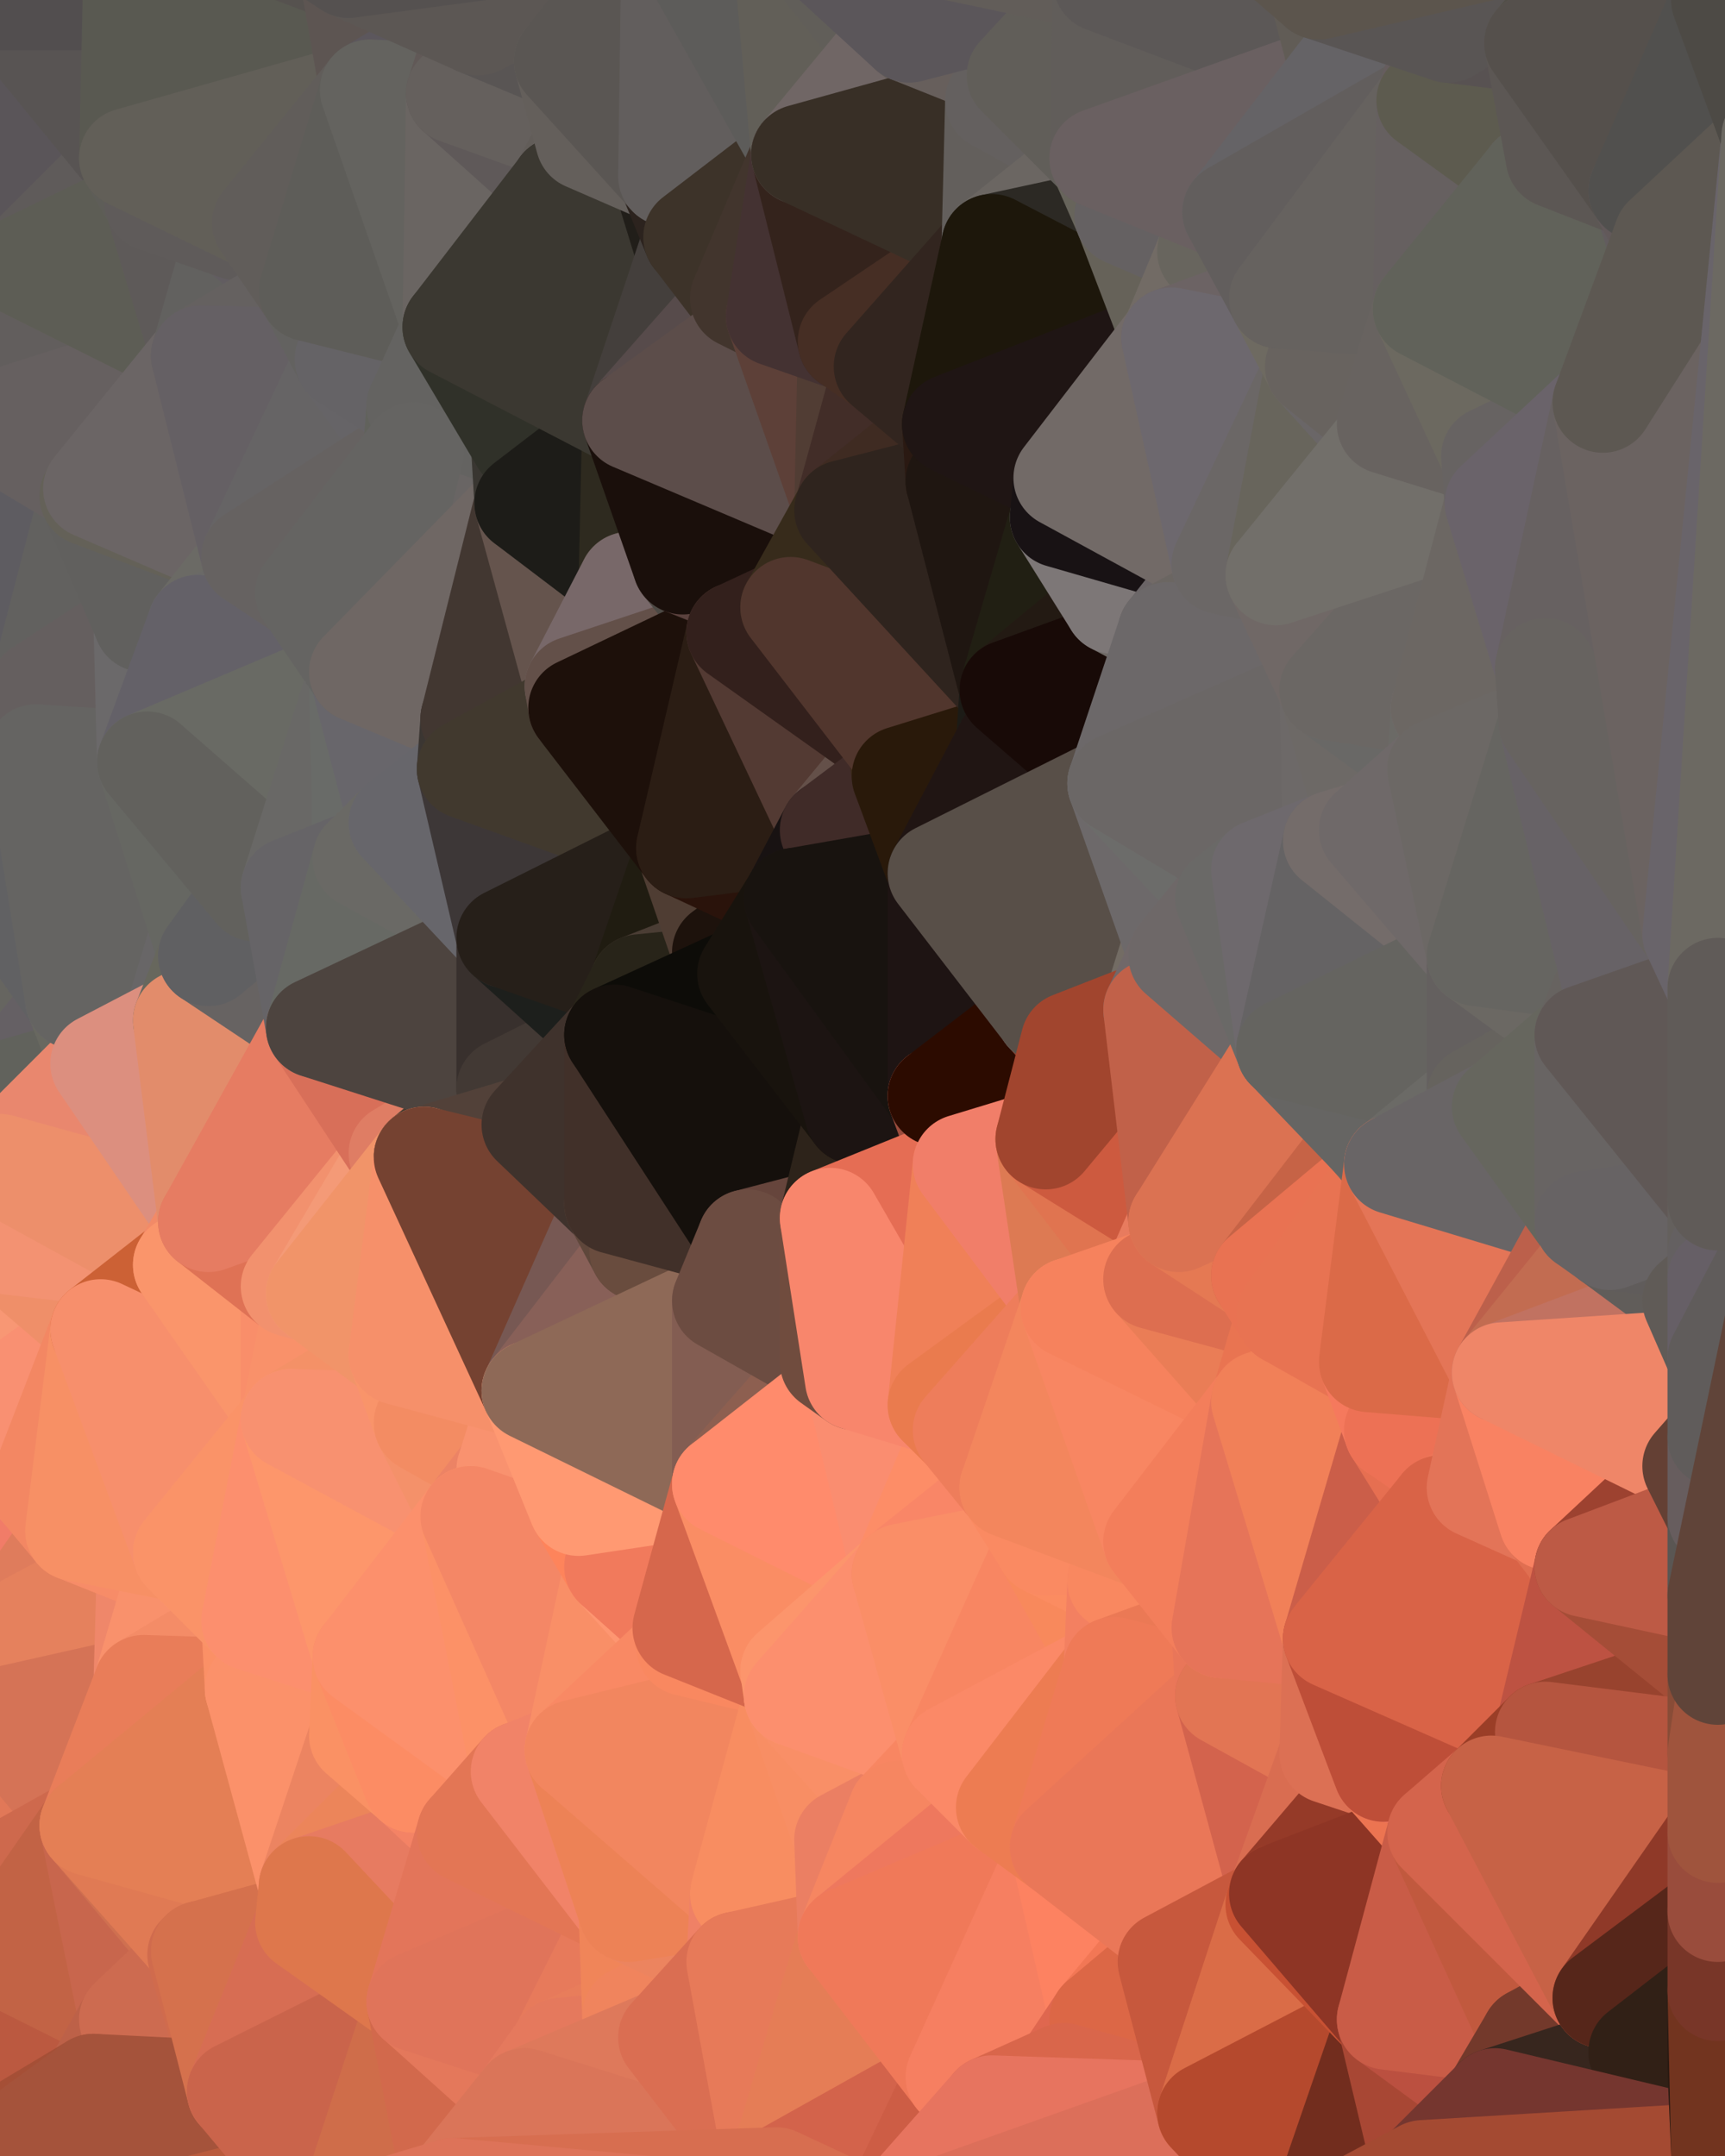 <?xml version="1.0" standalone="yes"?>
<svg width="480" height="600" xmlns="http://www.w3.org/2000/svg" version="1.1" ><polygon points="-34,148 -34,518 -18,222" fill="rgba(98, 96, 99, 1)" stroke="rgba(98, 96, 99, 1)" stroke-width="28" stroke-linejoin="round"/>
		<polygon points="-34,518 -18,444 -18,222" fill="rgba(242, 135, 103, 1)" stroke="rgba(242, 135, 103, 1)" stroke-width="28" stroke-linejoin="round"/>
		<polygon points="-19,204 -34,148 -18,222" fill="rgba(99, 99, 99, 1)" stroke="rgba(99, 99, 99, 1)" stroke-width="28" stroke-linejoin="round"/>
		<polygon points="-34,518 -19,500 -18,444" fill="rgba(215, 108, 72, 1)" stroke="rgba(215, 108, 72, 1)" stroke-width="28" stroke-linejoin="round"/>
		<polygon points="-4,118 -34,148 -3,130" fill="rgba(100, 101, 93, 1)" stroke="rgba(100, 101, 93, 1)" stroke-width="28" stroke-linejoin="round"/>
		<polygon points="-18,222 0,324 0,304" fill="rgba(107, 101, 103, 1)" stroke="rgba(107, 101, 103, 1)" stroke-width="28" stroke-linejoin="round"/>
		<polygon points="-18,222 -18,444 0,324" fill="rgba(231, 144, 117, 1)" stroke="rgba(231, 144, 117, 1)" stroke-width="28" stroke-linejoin="round"/>
		<polygon points="-18,444 0,346 0,324" fill="rgba(246, 141, 111, 1)" stroke="rgba(246, 141, 111, 1)" stroke-width="28" stroke-linejoin="round"/>
		<polygon points="-19,500 -34,518 0,522" fill="rgba(191, 86, 67, 1)" stroke="rgba(191, 86, 67, 1)" stroke-width="28" stroke-linejoin="round"/>
		<polygon points="-34,518 0,544 0,522" fill="rgba(196, 94, 72, 1)" stroke="rgba(196, 94, 72, 1)" stroke-width="28" stroke-linejoin="round"/>
		<polygon points="0,500 -19,500 0,522" fill="rgba(204, 99, 70, 1)" stroke="rgba(204, 99, 70, 1)" stroke-width="28" stroke-linejoin="round"/>
		<polygon points="-18,444 0,368 0,346" fill="rgba(246, 141, 94, 1)" stroke="rgba(246, 141, 94, 1)" stroke-width="28" stroke-linejoin="round"/>
		<polygon points="-34,518 -3,574 0,566" fill="rgba(184, 85, 64, 1)" stroke="rgba(184, 85, 64, 1)" stroke-width="28" stroke-linejoin="round"/>
		<polygon points="0,544 -34,518 0,566" fill="rgba(192, 91, 73, 1)" stroke="rgba(192, 91, 73, 1)" stroke-width="28" stroke-linejoin="round"/>
		<polygon points="0,368 -18,444 0,390" fill="rgba(243, 136, 102, 1)" stroke="rgba(243, 136, 102, 1)" stroke-width="28" stroke-linejoin="round"/>
		<polygon points="-18,444 0,412 0,390" fill="rgba(241, 134, 102, 1)" stroke="rgba(241, 134, 102, 1)" stroke-width="28" stroke-linejoin="round"/>
		<polygon points="-3,574 0,599 0,588" fill="rgba(163, 78, 58, 1)" stroke="rgba(163, 78, 58, 1)" stroke-width="28" stroke-linejoin="round"/>
		<polygon points="-18,444 0,434 0,412" fill="rgba(242, 133, 90, 1)" stroke="rgba(242, 133, 90, 1)" stroke-width="28" stroke-linejoin="round"/>
		<polygon points="-4,488 -19,500 0,500" fill="rgba(209, 103, 64, 1)" stroke="rgba(209, 103, 64, 1)" stroke-width="28" stroke-linejoin="round"/>
		<polygon points="-3,574 -34,518 0,599" fill="rgba(188, 90, 61, 1)" stroke="rgba(188, 90, 61, 1)" stroke-width="28" stroke-linejoin="round"/>
		<polygon points="-18,444 0,478 0,456" fill="rgba(240, 126, 100, 1)" stroke="rgba(240, 126, 100, 1)" stroke-width="28" stroke-linejoin="round"/>
		<polygon points="-18,444 -19,500 0,478" fill="rgba(218, 114, 87, 1)" stroke="rgba(218, 114, 87, 1)" stroke-width="28" stroke-linejoin="round"/>
		<polygon points="-19,500 -4,488 0,478" fill="rgba(210, 104, 65, 1)" stroke="rgba(210, 104, 65, 1)" stroke-width="28" stroke-linejoin="round"/>
		<polygon points="-34,148 -4,118 6,74" fill="rgba(98, 92, 94, 1)" stroke="rgba(98, 92, 94, 1)" stroke-width="28" stroke-linejoin="round"/>
		<polygon points="0,0 -34,148 6,74" fill="rgba(97, 93, 94, 1)" stroke="rgba(97, 93, 94, 1)" stroke-width="28" stroke-linejoin="round"/>
		<polygon points="0,588 0,599 6,592" fill="rgba(164, 80, 54, 1)" stroke="rgba(164, 80, 54, 1)" stroke-width="28" stroke-linejoin="round"/>
		<polygon points="-18,444 0,456 0,434" fill="rgba(230, 121, 92, 1)" stroke="rgba(230, 121, 92, 1)" stroke-width="28" stroke-linejoin="round"/>
		<polygon points="-19,204 -18,222 10,210" fill="rgba(100, 97, 92, 1)" stroke="rgba(100, 97, 92, 1)" stroke-width="28" stroke-linejoin="round"/>
		<polygon points="-19,204 10,210 11,192" fill="rgba(100, 99, 95, 1)" stroke="rgba(100, 99, 95, 1)" stroke-width="28" stroke-linejoin="round"/>
		<polygon points="-34,148 -19,204 11,192" fill="rgba(99, 100, 95, 1)" stroke="rgba(99, 100, 95, 1)" stroke-width="28" stroke-linejoin="round"/>
		<polygon points="0,412 0,434 11,414" fill="rgba(249, 140, 107, 1)" stroke="rgba(249, 140, 107, 1)" stroke-width="28" stroke-linejoin="round"/>
		<polygon points="0,500 0,522 10,506" fill="rgba(201, 97, 70, 1)" stroke="rgba(201, 97, 70, 1)" stroke-width="28" stroke-linejoin="round"/>
		<polygon points="11,414 0,434 21,426" fill="rgba(240, 131, 98, 1)" stroke="rgba(240, 131, 98, 1)" stroke-width="28" stroke-linejoin="round"/>
		<polygon points="-18,222 0,304 21,278" fill="rgba(102, 101, 96, 1)" stroke="rgba(102, 101, 96, 1)" stroke-width="28" stroke-linejoin="round"/>
		<polygon points="0,390 0,412 11,414" fill="rgba(244, 141, 106, 1)" stroke="rgba(244, 141, 106, 1)" stroke-width="28" stroke-linejoin="round"/>
		<polygon points="-3,574 0,588 6,592" fill="rgba(158, 73, 53, 1)" stroke="rgba(158, 73, 53, 1)" stroke-width="28" stroke-linejoin="round"/>
		<polygon points="-3,130 25,138 26,136" fill="rgba(101, 100, 95, 1)" stroke="rgba(101, 100, 95, 1)" stroke-width="28" stroke-linejoin="round"/>
		<polygon points="0,566 -3,574 26,580" fill="rgba(175, 82, 65, 1)" stroke="rgba(175, 82, 65, 1)" stroke-width="28" stroke-linejoin="round"/>
		<polygon points="-3,574 6,592 26,580" fill="rgba(172, 81, 60, 1)" stroke="rgba(172, 81, 60, 1)" stroke-width="28" stroke-linejoin="round"/>
		<polygon points="21,278 0,304 28,296" fill="rgba(101, 96, 100, 1)" stroke="rgba(101, 96, 100, 1)" stroke-width="28" stroke-linejoin="round"/>
		<polygon points="0,346 0,368 28,370" fill="rgba(246, 150, 108, 1)" stroke="rgba(246, 150, 108, 1)" stroke-width="28" stroke-linejoin="round"/>
		<polygon points="0,368 0,390 28,370" fill="rgba(248, 151, 116, 1)" stroke="rgba(248, 151, 116, 1)" stroke-width="28" stroke-linejoin="round"/>
		<polygon points="-4,118 -3,130 26,136" fill="rgba(97, 98, 93, 1)" stroke="rgba(97, 98, 93, 1)" stroke-width="28" stroke-linejoin="round"/>
		<polygon points="10,506 0,522 25,508" fill="rgba(207, 108, 79, 1)" stroke="rgba(207, 108, 79, 1)" stroke-width="28" stroke-linejoin="round"/>
		<polygon points="-3,130 11,192 25,138" fill="rgba(95, 94, 92, 1)" stroke="rgba(95, 94, 92, 1)" stroke-width="28" stroke-linejoin="round"/>
		<polygon points="0,434 0,456 21,426" fill="rgba(241, 124, 104, 1)" stroke="rgba(241, 124, 104, 1)" stroke-width="28" stroke-linejoin="round"/>
		<polygon points="-3,130 -34,148 11,192" fill="rgba(94, 92, 97, 1)" stroke="rgba(94, 92, 97, 1)" stroke-width="28" stroke-linejoin="round"/>
		<polygon points="0,478 0,500 10,506" fill="rgba(218, 110, 71, 1)" stroke="rgba(218, 110, 71, 1)" stroke-width="28" stroke-linejoin="round"/>
		<polygon points="0,478 -4,488 0,500" fill="rgba(210, 104, 65, 1)" stroke="rgba(210, 104, 65, 1)" stroke-width="28" stroke-linejoin="round"/>
		<polygon points="0,566 26,580 36,562" fill="rgba(184, 93, 72, 1)" stroke="rgba(184, 93, 72, 1)" stroke-width="28" stroke-linejoin="round"/>
		<polygon points="0,0 6,74 36,44" fill="rgba(90, 85, 89, 1)" stroke="rgba(90, 85, 89, 1)" stroke-width="28" stroke-linejoin="round"/>
		<polygon points="0,544 0,566 36,562" fill="rgba(187, 89, 64, 1)" stroke="rgba(187, 89, 64, 1)" stroke-width="28" stroke-linejoin="round"/>
		<polygon points="0,304 0,324 28,296" fill="rgba(97, 98, 92, 1)" stroke="rgba(97, 98, 92, 1)" stroke-width="28" stroke-linejoin="round"/>
		<polygon points="0,456 0,478 40,469" fill="rgba(227, 122, 93, 1)" stroke="rgba(227, 122, 93, 1)" stroke-width="28" stroke-linejoin="round"/>
		<polygon points="25,138 11,192 40,173" fill="rgba(98, 97, 95, 1)" stroke="rgba(98, 97, 95, 1)" stroke-width="28" stroke-linejoin="round"/>
		<polygon points="0,478 10,506 25,508" fill="rgba(225, 120, 88, 1)" stroke="rgba(225, 120, 88, 1)" stroke-width="28" stroke-linejoin="round"/>
		<polygon points="36,44 6,74 43,56" fill="rgba(95, 91, 90, 1)" stroke="rgba(95, 91, 90, 1)" stroke-width="28" stroke-linejoin="round"/>
		<polygon points="21,426 0,456 41,434" fill="rgba(223, 124, 92, 1)" stroke="rgba(223, 124, 92, 1)" stroke-width="28" stroke-linejoin="round"/>
		<polygon points="0,456 40,469 41,434" fill="rgba(229, 129, 93, 1)" stroke="rgba(229, 129, 93, 1)" stroke-width="28" stroke-linejoin="round"/>
		<polygon points="11,192 10,210 41,212" fill="rgba(99, 100, 94, 1)" stroke="rgba(99, 100, 94, 1)" stroke-width="28" stroke-linejoin="round"/>
		<polygon points="0,478 25,508 40,469" fill="rgba(213, 115, 86, 1)" stroke="rgba(213, 115, 86, 1)" stroke-width="28" stroke-linejoin="round"/>
		<polygon points="0,0 36,44 37,0" fill="rgba(88, 84, 83, 1)" stroke="rgba(88, 84, 83, 1)" stroke-width="28" stroke-linejoin="round"/>
		<polygon points="0,390 11,414 28,370" fill="rgba(249, 144, 114, 1)" stroke="rgba(249, 144, 114, 1)" stroke-width="28" stroke-linejoin="round"/>
		<polygon points="0,522 0,544 25,508" fill="rgba(206, 105, 77, 1)" stroke="rgba(206, 105, 77, 1)" stroke-width="28" stroke-linejoin="round"/>
		<polygon points="10,210 -18,222 21,278" fill="rgba(97, 97, 99, 1)" stroke="rgba(97, 97, 99, 1)" stroke-width="28" stroke-linejoin="round"/>
		<polygon points="21,278 28,296 51,284" fill="rgba(104, 104, 96, 1)" stroke="rgba(104, 104, 96, 1)" stroke-width="28" stroke-linejoin="round"/>
		<polygon points="0,346 28,370 51,352" fill="rgba(239, 143, 105, 1)" stroke="rgba(239, 143, 105, 1)" stroke-width="28" stroke-linejoin="round"/>
		<polygon points="40,173 11,192 41,212" fill="rgba(101, 95, 95, 1)" stroke="rgba(101, 95, 95, 1)" stroke-width="28" stroke-linejoin="round"/>
		<polygon points="25,508 0,544 36,562" fill="rgba(194, 99, 69, 1)" stroke="rgba(194, 99, 69, 1)" stroke-width="28" stroke-linejoin="round"/>
		<polygon points="6,74 -4,118 56,99" fill="rgba(98, 94, 93, 1)" stroke="rgba(98, 94, 93, 1)" stroke-width="28" stroke-linejoin="round"/>
		<polygon points="-4,118 26,136 56,99" fill="rgba(102, 96, 96, 1)" stroke="rgba(102, 96, 96, 1)" stroke-width="28" stroke-linejoin="round"/>
		<polygon points="25,508 36,562 55,544" fill="rgba(200, 102, 77, 1)" stroke="rgba(200, 102, 77, 1)" stroke-width="28" stroke-linejoin="round"/>
		<polygon points="0,324 0,346 51,352" fill="rgba(243, 146, 114, 1)" stroke="rgba(243, 146, 114, 1)" stroke-width="28" stroke-linejoin="round"/>
		<polygon points="28,296 0,324 58,340" fill="rgba(233, 135, 110, 1)" stroke="rgba(233, 135, 110, 1)" stroke-width="28" stroke-linejoin="round"/>
		<polygon points="0,324 51,352 58,340" fill="rgba(237, 143, 107, 1)" stroke="rgba(237, 143, 107, 1)" stroke-width="28" stroke-linejoin="round"/>
		<polygon points="41,212 21,278 58,266" fill="rgba(104, 99, 106, 1)" stroke="rgba(104, 99, 106, 1)" stroke-width="28" stroke-linejoin="round"/>
		<polygon points="21,278 51,284 58,266" fill="rgba(104, 102, 103, 1)" stroke="rgba(104, 102, 103, 1)" stroke-width="28" stroke-linejoin="round"/>
		<polygon points="25,508 55,544 56,543" fill="rgba(207, 112, 80, 1)" stroke="rgba(207, 112, 80, 1)" stroke-width="28" stroke-linejoin="round"/>
		<polygon points="43,56 6,74 56,99" fill="rgba(93, 93, 85, 1)" stroke="rgba(93, 93, 85, 1)" stroke-width="28" stroke-linejoin="round"/>
		<polygon points="10,210 21,278 41,212" fill="rgba(101, 100, 98, 1)" stroke="rgba(101, 100, 98, 1)" stroke-width="28" stroke-linejoin="round"/>
		<polygon points="36,562 26,580 66,582" fill="rgba(189, 97, 72, 1)" stroke="rgba(189, 97, 72, 1)" stroke-width="28" stroke-linejoin="round"/>
		<polygon points="40,173 41,212 55,174" fill="rgba(107, 105, 106, 1)" stroke="rgba(107, 105, 106, 1)" stroke-width="28" stroke-linejoin="round"/>
		<polygon points="41,434 40,469 51,432" fill="rgba(239, 135, 106, 1)" stroke="rgba(239, 135, 106, 1)" stroke-width="28" stroke-linejoin="round"/>
		<polygon points="21,426 41,434 51,432" fill="rgba(247, 140, 104, 1)" stroke="rgba(247, 140, 104, 1)" stroke-width="28" stroke-linejoin="round"/>
		<polygon points="40,173 55,174 70,155" fill="rgba(100, 99, 97, 1)" stroke="rgba(100, 99, 97, 1)" stroke-width="28" stroke-linejoin="round"/>
		<polygon points="25,138 40,173 70,155" fill="rgba(97, 96, 94, 1)" stroke="rgba(97, 96, 94, 1)" stroke-width="28" stroke-linejoin="round"/>
		<polygon points="51,432 40,469 70,451" fill="rgba(249, 145, 108, 1)" stroke="rgba(249, 145, 108, 1)" stroke-width="28" stroke-linejoin="round"/>
		<polygon points="43,56 56,99 66,64" fill="rgba(94, 90, 89, 1)" stroke="rgba(94, 90, 89, 1)" stroke-width="28" stroke-linejoin="round"/>
		<polygon points="41,212 58,266 71,248" fill="rgba(102, 103, 98, 1)" stroke="rgba(102, 103, 98, 1)" stroke-width="28" stroke-linejoin="round"/>
		<polygon points="26,136 25,138 70,155" fill="rgba(100, 97, 88, 1)" stroke="rgba(100, 97, 88, 1)" stroke-width="28" stroke-linejoin="round"/>
		<polygon points="0,0 37,0 67,-29" fill="rgba(82, 78, 79, 1)" stroke="rgba(82, 78, 79, 1)" stroke-width="28" stroke-linejoin="round"/>
		<polygon points="11,414 21,426 28,370" fill="rgba(243, 135, 99, 1)" stroke="rgba(243, 135, 99, 1)" stroke-width="28" stroke-linejoin="round"/>
		<polygon points="70,451 40,469 71,470" fill="rgba(244, 140, 103, 1)" stroke="rgba(244, 140, 103, 1)" stroke-width="28" stroke-linejoin="round"/>
		<polygon points="55,544 36,562 66,582" fill="rgba(205, 107, 80, 1)" stroke="rgba(205, 107, 80, 1)" stroke-width="28" stroke-linejoin="round"/>
		<polygon points="51,284 28,296 58,340" fill="rgba(220, 143, 127, 1)" stroke="rgba(220, 143, 127, 1)" stroke-width="28" stroke-linejoin="round"/>
		<polygon points="28,370 21,426 51,432" fill="rgba(247, 144, 101, 1)" stroke="rgba(247, 144, 101, 1)" stroke-width="28" stroke-linejoin="round"/>
		<polygon points="51,352 28,370 81,395" fill="rgba(204, 97, 53, 1)" stroke="rgba(204, 97, 53, 1)" stroke-width="28" stroke-linejoin="round"/>
		<polygon points="28,370 51,432 81,395" fill="rgba(247, 143, 108, 1)" stroke="rgba(247, 143, 108, 1)" stroke-width="28" stroke-linejoin="round"/>
		<polygon points="58,340 51,352 81,358" fill="rgba(242, 138, 103, 1)" stroke="rgba(242, 138, 103, 1)" stroke-width="28" stroke-linejoin="round"/>
		<polygon points="56,99 26,136 70,155" fill="rgba(107, 101, 101, 1)" stroke="rgba(107, 101, 101, 1)" stroke-width="28" stroke-linejoin="round"/>
		<polygon points="66,64 56,99 86,81" fill="rgba(98, 97, 95, 1)" stroke="rgba(98, 97, 95, 1)" stroke-width="28" stroke-linejoin="round"/>
		<polygon points="73,62 66,64 86,81" fill="rgba(98, 93, 97, 1)" stroke="rgba(98, 93, 97, 1)" stroke-width="28" stroke-linejoin="round"/>
		<polygon points="56,543 85,535 86,525" fill="rgba(223, 123, 87, 1)" stroke="rgba(223, 123, 87, 1)" stroke-width="28" stroke-linejoin="round"/>
		<polygon points="70,155 55,174 85,165" fill="rgba(107, 106, 101, 1)" stroke="rgba(107, 106, 101, 1)" stroke-width="28" stroke-linejoin="round"/>
		<polygon points="40,469 25,508 71,470" fill="rgba(233, 125, 89, 1)" stroke="rgba(233, 125, 89, 1)" stroke-width="28" stroke-linejoin="round"/>
		<polygon points="58,266 51,284 88,286" fill="rgba(103, 103, 93, 1)" stroke="rgba(103, 103, 93, 1)" stroke-width="28" stroke-linejoin="round"/>
		<polygon points="25,508 56,543 86,525" fill="rgba(224, 122, 84, 1)" stroke="rgba(224, 122, 84, 1)" stroke-width="28" stroke-linejoin="round"/>
		<polygon points="71,470 25,508 86,525" fill="rgba(228, 127, 85, 1)" stroke="rgba(228, 127, 85, 1)" stroke-width="28" stroke-linejoin="round"/>
		<polygon points="81,358 51,352 81,395" fill="rgba(250, 149, 107, 1)" stroke="rgba(250, 149, 107, 1)" stroke-width="28" stroke-linejoin="round"/>
		<polygon points="36,44 43,56 73,62" fill="rgba(94, 93, 88, 1)" stroke="rgba(94, 93, 88, 1)" stroke-width="28" stroke-linejoin="round"/>
		<polygon points="43,56 66,64 73,62" fill="rgba(95, 91, 90, 1)" stroke="rgba(95, 91, 90, 1)" stroke-width="28" stroke-linejoin="round"/>
		<polygon points="56,543 55,544 66,582" fill="rgba(208, 107, 77, 1)" stroke="rgba(208, 107, 77, 1)" stroke-width="28" stroke-linejoin="round"/>
		<polygon points="6,592 0,599 26,580" fill="rgba(165, 79, 54, 1)" stroke="rgba(165, 79, 54, 1)" stroke-width="28" stroke-linejoin="round"/>
		<polygon points="86,81 56,99 96,100" fill="rgba(101, 97, 96, 1)" stroke="rgba(101, 97, 96, 1)" stroke-width="28" stroke-linejoin="round"/>
		<polygon points="67,-29 37,0 97,-9" fill="rgba(83, 80, 71, 1)" stroke="rgba(83, 80, 71, 1)" stroke-width="28" stroke-linejoin="round"/>
		<polygon points="66,582 0,599 96,618" fill="rgba(186, 91, 61, 1)" stroke="rgba(186, 91, 61, 1)" stroke-width="28" stroke-linejoin="round"/>
		<polygon points="51,284 58,340 88,286" fill="rgba(226, 140, 107, 1)" stroke="rgba(226, 140, 107, 1)" stroke-width="28" stroke-linejoin="round"/>
		<polygon points="81,247 58,266 88,286" fill="rgba(103, 99, 98, 1)" stroke="rgba(103, 99, 98, 1)" stroke-width="28" stroke-linejoin="round"/>
		<polygon points="81,358 81,395 88,360" fill="rgba(249, 142, 106, 1)" stroke="rgba(249, 142, 106, 1)" stroke-width="28" stroke-linejoin="round"/>
		<polygon points="71,248 58,266 81,247" fill="rgba(96, 96, 98, 1)" stroke="rgba(96, 96, 98, 1)" stroke-width="28" stroke-linejoin="round"/>
		<polygon points="26,580 0,599 66,582" fill="rgba(165, 83, 59, 1)" stroke="rgba(165, 83, 59, 1)" stroke-width="28" stroke-linejoin="round"/>
		<polygon points="85,165 55,174 100,187" fill="rgba(106, 105, 103, 1)" stroke="rgba(106, 105, 103, 1)" stroke-width="28" stroke-linejoin="round"/>
		<polygon points="70,451 71,470 101,461" fill="rgba(251, 144, 102, 1)" stroke="rgba(251, 144, 102, 1)" stroke-width="28" stroke-linejoin="round"/>
		<polygon points="56,543 66,582 85,535" fill="rgba(213, 113, 77, 1)" stroke="rgba(213, 113, 77, 1)" stroke-width="28" stroke-linejoin="round"/>
		<polygon points="97,-9 37,0 103,25" fill="rgba(86, 82, 79, 1)" stroke="rgba(86, 82, 79, 1)" stroke-width="28" stroke-linejoin="round"/>
		<polygon points="37,0 36,44 103,25" fill="rgba(89, 89, 81, 1)" stroke="rgba(89, 89, 81, 1)" stroke-width="28" stroke-linejoin="round"/>
		<polygon points="36,44 73,62 103,25" fill="rgba(98, 95, 88, 1)" stroke="rgba(98, 95, 88, 1)" stroke-width="28" stroke-linejoin="round"/>
		<polygon points="71,470 100,483 101,461" fill="rgba(250, 144, 105, 1)" stroke="rgba(250, 144, 105, 1)" stroke-width="28" stroke-linejoin="round"/>
		<polygon points="55,174 41,212 100,187" fill="rgba(100, 97, 104, 1)" stroke="rgba(100, 97, 104, 1)" stroke-width="28" stroke-linejoin="round"/>
		<polygon points="41,212 81,247 100,187" fill="rgba(105, 106, 100, 1)" stroke="rgba(105, 106, 100, 1)" stroke-width="28" stroke-linejoin="round"/>
		<polygon points="71,470 86,525 100,483" fill="rgba(251, 145, 106, 1)" stroke="rgba(251, 145, 106, 1)" stroke-width="28" stroke-linejoin="round"/>
		<polygon points="56,99 70,155 96,100" fill="rgba(101, 96, 100, 1)" stroke="rgba(101, 96, 100, 1)" stroke-width="28" stroke-linejoin="round"/>
		<polygon points="51,432 70,451 81,395" fill="rgba(250, 147, 104, 1)" stroke="rgba(250, 147, 104, 1)" stroke-width="28" stroke-linejoin="round"/>
		<polygon points="41,212 71,248 81,247" fill="rgba(98, 97, 93, 1)" stroke="rgba(98, 97, 93, 1)" stroke-width="28" stroke-linejoin="round"/>
		<polygon points="58,340 81,358 111,321" fill="rgba(223, 114, 85, 1)" stroke="rgba(223, 114, 85, 1)" stroke-width="28" stroke-linejoin="round"/>
		<polygon points="88,286 58,340 111,321" fill="rgba(230, 124, 98, 1)" stroke="rgba(230, 124, 98, 1)" stroke-width="28" stroke-linejoin="round"/>
		<polygon points="88,360 81,395 111,377" fill="rgba(249, 145, 106, 1)" stroke="rgba(249, 145, 106, 1)" stroke-width="28" stroke-linejoin="round"/>
		<polygon points="100,187 81,247 101,239" fill="rgba(105, 104, 102, 1)" stroke="rgba(105, 104, 102, 1)" stroke-width="28" stroke-linejoin="round"/>
		<polygon points="96,100 70,155 115,126" fill="rgba(102, 100, 101, 1)" stroke="rgba(102, 100, 101, 1)" stroke-width="28" stroke-linejoin="round"/>
		<polygon points="81,358 88,360 111,321" fill="rgba(242, 145, 110, 1)" stroke="rgba(242, 145, 110, 1)" stroke-width="28" stroke-linejoin="round"/>
		<polygon points="100,187 101,239 111,229" fill="rgba(105, 107, 104, 1)" stroke="rgba(105, 107, 104, 1)" stroke-width="28" stroke-linejoin="round"/>
		<polygon points="96,100 115,126 116,113" fill="rgba(102, 100, 103, 1)" stroke="rgba(102, 100, 103, 1)" stroke-width="28" stroke-linejoin="round"/>
		<polygon points="85,535 66,582 116,557" fill="rgba(215, 109, 83, 1)" stroke="rgba(215, 109, 83, 1)" stroke-width="28" stroke-linejoin="round"/>
		<polygon points="100,483 86,525 115,496" fill="rgba(236, 132, 97, 1)" stroke="rgba(236, 132, 97, 1)" stroke-width="28" stroke-linejoin="round"/>
		<polygon points="111,377 81,395 118,396" fill="rgba(244, 145, 103, 1)" stroke="rgba(244, 145, 103, 1)" stroke-width="28" stroke-linejoin="round"/>
		<polygon points="70,155 85,165 115,126" fill="rgba(102, 98, 97, 1)" stroke="rgba(102, 98, 97, 1)" stroke-width="28" stroke-linejoin="round"/>
		<polygon points="81,247 88,286 101,239" fill="rgba(102, 100, 103, 1)" stroke="rgba(102, 100, 103, 1)" stroke-width="28" stroke-linejoin="round"/>
		<polygon points="86,81 96,100 126,91" fill="rgba(99, 98, 96, 1)" stroke="rgba(99, 98, 96, 1)" stroke-width="28" stroke-linejoin="round"/>
		<polygon points="96,100 116,113 126,91" fill="rgba(101, 99, 102, 1)" stroke="rgba(101, 99, 102, 1)" stroke-width="28" stroke-linejoin="round"/>
		<polygon points="81,395 70,451 101,461" fill="rgba(252, 143, 110, 1)" stroke="rgba(252, 143, 110, 1)" stroke-width="28" stroke-linejoin="round"/>
		<polygon points="81,395 101,461 131,422" fill="rgba(253, 150, 107, 1)" stroke="rgba(253, 150, 107, 1)" stroke-width="28" stroke-linejoin="round"/>
		<polygon points="118,396 81,395 131,422" fill="rgba(248, 145, 112, 1)" stroke="rgba(248, 145, 112, 1)" stroke-width="28" stroke-linejoin="round"/>
		<polygon points="100,187 130,214 131,200" fill="rgba(116, 114, 117, 1)" stroke="rgba(116, 114, 117, 1)" stroke-width="28" stroke-linejoin="round"/>
		<polygon points="100,187 111,229 130,214" fill="rgba(104, 102, 107, 1)" stroke="rgba(104, 102, 107, 1)" stroke-width="28" stroke-linejoin="round"/>
		<polygon points="115,496 86,525 130,510" fill="rgba(236, 133, 90, 1)" stroke="rgba(236, 133, 90, 1)" stroke-width="28" stroke-linejoin="round"/>
		<polygon points="66,582 96,618 116,557" fill="rgba(202, 100, 75, 1)" stroke="rgba(202, 100, 75, 1)" stroke-width="28" stroke-linejoin="round"/>
		<polygon points="97,-9 103,25 133,7" fill="rgba(93, 85, 82, 1)" stroke="rgba(93, 85, 82, 1)" stroke-width="28" stroke-linejoin="round"/>
		<polygon points="103,25 127,26 133,7" fill="rgba(92, 87, 93, 1)" stroke="rgba(92, 87, 93, 1)" stroke-width="28" stroke-linejoin="round"/>
		<polygon points="86,525 116,557 130,510" fill="rgba(231, 123, 97, 1)" stroke="rgba(231, 123, 97, 1)" stroke-width="28" stroke-linejoin="round"/>
		<polygon points="116,557 96,618 126,609" fill="rgba(207, 109, 74, 1)" stroke="rgba(207, 109, 74, 1)" stroke-width="28" stroke-linejoin="round"/>
		<polygon points="111,321 88,360 118,322" fill="rgba(244, 154, 119, 1)" stroke="rgba(244, 154, 119, 1)" stroke-width="28" stroke-linejoin="round"/>
		<polygon points="86,525 85,535 116,557" fill="rgba(222, 119, 76, 1)" stroke="rgba(222, 119, 76, 1)" stroke-width="28" stroke-linejoin="round"/>
		<polygon points="73,62 86,81 103,25" fill="rgba(97, 93, 90, 1)" stroke="rgba(97, 93, 90, 1)" stroke-width="28" stroke-linejoin="round"/>
		<polygon points="88,286 111,321 141,303" fill="rgba(216, 111, 89, 1)" stroke="rgba(216, 111, 89, 1)" stroke-width="28" stroke-linejoin="round"/>
		<polygon points="111,321 118,322 141,303" fill="rgba(223, 125, 100, 1)" stroke="rgba(223, 125, 100, 1)" stroke-width="28" stroke-linejoin="round"/>
		<polygon points="118,396 131,422 141,409" fill="rgba(244, 145, 106, 1)" stroke="rgba(244, 145, 106, 1)" stroke-width="28" stroke-linejoin="round"/>
		<polygon points="101,239 88,286 141,261" fill="rgba(103, 105, 100, 1)" stroke="rgba(103, 105, 100, 1)" stroke-width="28" stroke-linejoin="round"/>
		<polygon points="111,229 101,239 141,261" fill="rgba(106, 105, 101, 1)" stroke="rgba(106, 105, 101, 1)" stroke-width="28" stroke-linejoin="round"/>
		<polygon points="88,360 111,377 118,322" fill="rgba(241, 148, 105, 1)" stroke="rgba(241, 148, 105, 1)" stroke-width="28" stroke-linejoin="round"/>
		<polygon points="115,496 130,510 145,493" fill="rgba(244, 131, 101, 1)" stroke="rgba(244, 131, 101, 1)" stroke-width="28" stroke-linejoin="round"/>
		<polygon points="116,113 115,126 145,123" fill="rgba(97, 98, 92, 1)" stroke="rgba(97, 98, 92, 1)" stroke-width="28" stroke-linejoin="round"/>
		<polygon points="101,461 100,483 115,496" fill="rgba(250, 145, 100, 1)" stroke="rgba(250, 145, 100, 1)" stroke-width="28" stroke-linejoin="round"/>
		<polygon points="116,557 126,609 146,584" fill="rgba(210, 105, 76, 1)" stroke="rgba(210, 105, 76, 1)" stroke-width="28" stroke-linejoin="round"/>
		<polygon points="145,123 115,126 146,140" fill="rgba(100, 96, 95, 1)" stroke="rgba(100, 96, 95, 1)" stroke-width="28" stroke-linejoin="round"/>
		<polygon points="103,25 86,81 126,91" fill="rgba(94, 93, 89, 1)" stroke="rgba(94, 93, 89, 1)" stroke-width="28" stroke-linejoin="round"/>
		<polygon points="141,303 118,322 148,313" fill="rgba(72, 60, 48, 1)" stroke="rgba(72, 60, 48, 1)" stroke-width="28" stroke-linejoin="round"/>
		<polygon points="111,377 118,396 148,387" fill="rgba(249, 148, 106, 1)" stroke="rgba(249, 148, 106, 1)" stroke-width="28" stroke-linejoin="round"/>
		<polygon points="118,396 141,409 148,387" fill="rgba(243, 140, 99, 1)" stroke="rgba(243, 140, 99, 1)" stroke-width="28" stroke-linejoin="round"/>
		<polygon points="115,126 100,187 146,140" fill="rgba(105, 101, 100, 1)" stroke="rgba(105, 101, 100, 1)" stroke-width="28" stroke-linejoin="round"/>
		<polygon points="101,461 115,496 145,493" fill="rgba(252, 140, 100, 1)" stroke="rgba(252, 140, 100, 1)" stroke-width="28" stroke-linejoin="round"/>
		<polygon points="126,91 116,113 145,123" fill="rgba(100, 99, 97, 1)" stroke="rgba(100, 99, 97, 1)" stroke-width="28" stroke-linejoin="round"/>
		<polygon points="141,261 88,286 141,303" fill="rgba(77, 68, 63, 1)" stroke="rgba(77, 68, 63, 1)" stroke-width="28" stroke-linejoin="round"/>
		<polygon points="103,25 126,91 127,26" fill="rgba(100, 99, 95, 1)" stroke="rgba(100, 99, 95, 1)" stroke-width="28" stroke-linejoin="round"/>
		<polygon points="85,165 100,187 115,126" fill="rgba(101, 100, 98, 1)" stroke="rgba(101, 100, 98, 1)" stroke-width="28" stroke-linejoin="round"/>
		<polygon points="116,557 146,584 156,570" fill="rgba(228, 120, 91, 1)" stroke="rgba(228, 120, 91, 1)" stroke-width="28" stroke-linejoin="round"/>
		<polygon points="127,26 126,91 156,52" fill="rgba(106, 101, 98, 1)" stroke="rgba(106, 101, 98, 1)" stroke-width="28" stroke-linejoin="round"/>
		<polygon points="133,7 127,26 157,17" fill="rgba(97, 89, 87, 1)" stroke="rgba(97, 89, 87, 1)" stroke-width="28" stroke-linejoin="round"/>
		<polygon points="100,187 131,200 146,140" fill="rgba(111, 103, 100, 1)" stroke="rgba(111, 103, 100, 1)" stroke-width="28" stroke-linejoin="round"/>
		<polygon points="130,214 111,229 141,261" fill="rgba(103, 102, 107, 1)" stroke="rgba(103, 102, 107, 1)" stroke-width="28" stroke-linejoin="round"/>
		<polygon points="160,191 131,200 161,197" fill="rgba(68, 55, 46, 1)" stroke="rgba(68, 55, 46, 1)" stroke-width="28" stroke-linejoin="round"/>
		<polygon points="141,409 131,422 161,419" fill="rgba(236, 131, 101, 1)" stroke="rgba(236, 131, 101, 1)" stroke-width="28" stroke-linejoin="round"/>
		<polygon points="127,26 156,52 163,39" fill="rgba(95, 89, 89, 1)" stroke="rgba(95, 89, 89, 1)" stroke-width="28" stroke-linejoin="round"/>
		<polygon points="157,17 127,26 163,39" fill="rgba(101, 96, 93, 1)" stroke="rgba(101, 96, 93, 1)" stroke-width="28" stroke-linejoin="round"/>
		<polygon points="131,200 130,214 161,197" fill="rgba(59, 54, 50, 1)" stroke="rgba(59, 54, 50, 1)" stroke-width="28" stroke-linejoin="round"/>
		<polygon points="146,140 131,200 160,191" fill="rgba(66, 55, 49, 1)" stroke="rgba(66, 55, 49, 1)" stroke-width="28" stroke-linejoin="round"/>
		<polygon points="161,419 131,422 171,436" fill="rgba(234, 131, 88, 1)" stroke="rgba(234, 131, 88, 1)" stroke-width="28" stroke-linejoin="round"/>
		<polygon points="141,261 141,303 171,288" fill="rgba(56, 48, 45, 1)" stroke="rgba(56, 48, 45, 1)" stroke-width="28" stroke-linejoin="round"/>
		<polygon points="141,303 148,313 171,288" fill="rgba(66, 57, 52, 1)" stroke="rgba(66, 57, 52, 1)" stroke-width="28" stroke-linejoin="round"/>
		<polygon points="148,313 118,322 171,335" fill="rgba(82, 65, 57, 1)" stroke="rgba(82, 65, 57, 1)" stroke-width="28" stroke-linejoin="round"/>
		<polygon points="148,387 141,409 161,419" fill="rgba(249, 146, 111, 1)" stroke="rgba(249, 146, 111, 1)" stroke-width="28" stroke-linejoin="round"/>
		<polygon points="118,322 111,377 148,387" fill="rgba(246, 144, 106, 1)" stroke="rgba(246, 144, 106, 1)" stroke-width="28" stroke-linejoin="round"/>
		<polygon points="131,422 101,461 145,493" fill="rgba(252, 144, 108, 1)" stroke="rgba(252, 144, 108, 1)" stroke-width="28" stroke-linejoin="round"/>
		<polygon points="146,140 160,191 175,162" fill="rgba(101, 84, 77, 1)" stroke="rgba(101, 84, 77, 1)" stroke-width="28" stroke-linejoin="round"/>
		<polygon points="130,510 116,557 175,532" fill="rgba(227, 117, 90, 1)" stroke="rgba(227, 117, 90, 1)" stroke-width="28" stroke-linejoin="round"/>
		<polygon points="118,322 148,387 171,335" fill="rgba(117, 66, 49, 1)" stroke="rgba(117, 66, 49, 1)" stroke-width="28" stroke-linejoin="round"/>
		<polygon points="131,422 145,493 160,487" fill="rgba(252, 145, 103, 1)" stroke="rgba(252, 145, 103, 1)" stroke-width="28" stroke-linejoin="round"/>
		<polygon points="116,557 156,570 175,532" fill="rgba(224, 116, 90, 1)" stroke="rgba(224, 116, 90, 1)" stroke-width="28" stroke-linejoin="round"/>
		<polygon points="131,422 160,487 171,436" fill="rgba(244, 135, 102, 1)" stroke="rgba(244, 135, 102, 1)" stroke-width="28" stroke-linejoin="round"/>
		<polygon points="141,261 171,288 178,274" fill="rgba(29, 31, 28, 1)" stroke="rgba(29, 31, 28, 1)" stroke-width="28" stroke-linejoin="round"/>
		<polygon points="171,335 148,387 178,348" fill="rgba(119, 88, 83, 1)" stroke="rgba(119, 88, 83, 1)" stroke-width="28" stroke-linejoin="round"/>
		<polygon points="175,532 156,570 176,561" fill="rgba(231, 122, 91, 1)" stroke="rgba(231, 122, 91, 1)" stroke-width="28" stroke-linejoin="round"/>
		<polygon points="145,123 146,140 176,117" fill="rgba(57, 54, 49, 1)" stroke="rgba(57, 54, 49, 1)" stroke-width="28" stroke-linejoin="round"/>
		<polygon points="126,91 145,123 176,117" fill="rgba(48, 49, 41, 1)" stroke="rgba(48, 49, 41, 1)" stroke-width="28" stroke-linejoin="round"/>
		<polygon points="145,493 130,510 175,532" fill="rgba(227, 118, 85, 1)" stroke="rgba(227, 118, 85, 1)" stroke-width="28" stroke-linejoin="round"/>
		<polygon points="160,487 145,493 175,532" fill="rgba(241, 131, 104, 1)" stroke="rgba(241, 131, 104, 1)" stroke-width="28" stroke-linejoin="round"/>
		<polygon points="163,39 156,52 186,49" fill="rgba(98, 93, 89, 1)" stroke="rgba(98, 93, 89, 1)" stroke-width="28" stroke-linejoin="round"/>
		<polygon points="133,7 157,17 187,-21" fill="rgba(89, 85, 84, 1)" stroke="rgba(89, 85, 84, 1)" stroke-width="28" stroke-linejoin="round"/>
		<polygon points="176,561 156,570 186,567" fill="rgba(232, 125, 91, 1)" stroke="rgba(232, 125, 91, 1)" stroke-width="28" stroke-linejoin="round"/>
		<polygon points="130,214 141,261 191,236" fill="rgba(61, 55, 55, 1)" stroke="rgba(61, 55, 55, 1)" stroke-width="28" stroke-linejoin="round"/>
		<polygon points="161,197 130,214 191,236" fill="rgba(65, 57, 46, 1)" stroke="rgba(65, 57, 46, 1)" stroke-width="28" stroke-linejoin="round"/>
		<polygon points="171,436 160,487 191,458" fill="rgba(249, 143, 103, 1)" stroke="rgba(249, 143, 103, 1)" stroke-width="28" stroke-linejoin="round"/>
		<polygon points="190,453 171,436 191,458" fill="rgba(254, 150, 113, 1)" stroke="rgba(254, 150, 113, 1)" stroke-width="28" stroke-linejoin="round"/>
		<polygon points="146,140 175,162 176,117" fill="rgba(29, 28, 24, 1)" stroke="rgba(29, 28, 24, 1)" stroke-width="28" stroke-linejoin="round"/>
		<polygon points="156,52 176,117 193,66" fill="rgba(58, 53, 49, 1)" stroke="rgba(58, 53, 49, 1)" stroke-width="28" stroke-linejoin="round"/>
		<polygon points="186,49 156,52 193,66" fill="rgba(33, 30, 25, 1)" stroke="rgba(33, 30, 25, 1)" stroke-width="28" stroke-linejoin="round"/>
		<polygon points="141,261 178,274 191,236" fill="rgba(38, 31, 25, 1)" stroke="rgba(38, 31, 25, 1)" stroke-width="28" stroke-linejoin="round"/>
		<polygon points="176,117 175,162 190,157" fill="rgba(46, 42, 31, 1)" stroke="rgba(46, 42, 31, 1)" stroke-width="28" stroke-linejoin="round"/>
		<polygon points="97,-9 133,7 187,-21" fill="rgba(92, 87, 84, 1)" stroke="rgba(92, 87, 84, 1)" stroke-width="28" stroke-linejoin="round"/>
		<polygon points="156,52 126,91 176,117" fill="rgba(59, 56, 49, 1)" stroke="rgba(59, 56, 49, 1)" stroke-width="28" stroke-linejoin="round"/>
		<polygon points="148,313 171,335 171,288" fill="rgba(63, 50, 44, 1)" stroke="rgba(63, 50, 44, 1)" stroke-width="28" stroke-linejoin="round"/>
		<polygon points="161,419 171,436 201,413" fill="rgba(254, 132, 91, 1)" stroke="rgba(254, 132, 91, 1)" stroke-width="28" stroke-linejoin="round"/>
		<polygon points="191,236 178,274 201,265" fill="rgba(32, 28, 17, 1)" stroke="rgba(32, 28, 17, 1)" stroke-width="28" stroke-linejoin="round"/>
		<polygon points="156,570 146,584 186,567" fill="rgba(229, 121, 93, 1)" stroke="rgba(229, 121, 93, 1)" stroke-width="28" stroke-linejoin="round"/>
		<polygon points="175,532 176,561 205,546" fill="rgba(240, 133, 89, 1)" stroke="rgba(240, 133, 89, 1)" stroke-width="28" stroke-linejoin="round"/>
		<polygon points="176,561 186,567 205,546" fill="rgba(240, 132, 93, 1)" stroke="rgba(240, 132, 93, 1)" stroke-width="28" stroke-linejoin="round"/>
		<polygon points="190,157 175,162 205,176" fill="rgba(70, 63, 44, 1)" stroke="rgba(70, 63, 44, 1)" stroke-width="28" stroke-linejoin="round"/>
		<polygon points="178,348 148,387 201,362" fill="rgba(136, 96, 88, 1)" stroke="rgba(136, 96, 88, 1)" stroke-width="28" stroke-linejoin="round"/>
		<polygon points="193,66 176,117 206,83" fill="rgba(68, 63, 60, 1)" stroke="rgba(68, 63, 60, 1)" stroke-width="28" stroke-linejoin="round"/>
		<polygon points="175,162 160,191 205,176" fill="rgba(120, 104, 105, 1)" stroke="rgba(120, 104, 105, 1)" stroke-width="28" stroke-linejoin="round"/>
		<polygon points="171,335 178,348 208,345" fill="rgba(95, 71, 59, 1)" stroke="rgba(95, 71, 59, 1)" stroke-width="28" stroke-linejoin="round"/>
		<polygon points="178,348 201,362 208,345" fill="rgba(105, 76, 62, 1)" stroke="rgba(105, 76, 62, 1)" stroke-width="28" stroke-linejoin="round"/>
		<polygon points="201,265 178,274 208,271" fill="rgba(74, 61, 52, 1)" stroke="rgba(74, 61, 52, 1)" stroke-width="28" stroke-linejoin="round"/>
		<polygon points="175,532 205,546 206,527" fill="rgba(236, 132, 95, 1)" stroke="rgba(236, 132, 95, 1)" stroke-width="28" stroke-linejoin="round"/>
		<polygon points="160,191 161,197 205,176" fill="rgba(99, 80, 73, 1)" stroke="rgba(99, 80, 73, 1)" stroke-width="28" stroke-linejoin="round"/>
		<polygon points="171,436 190,453 201,413" fill="rgba(241, 122, 92, 1)" stroke="rgba(241, 122, 92, 1)" stroke-width="28" stroke-linejoin="round"/>
		<polygon points="148,387 161,419 201,413" fill="rgba(255, 153, 114, 1)" stroke="rgba(255, 153, 114, 1)" stroke-width="28" stroke-linejoin="round"/>
		<polygon points="201,362 148,387 201,413" fill="rgba(142, 105, 87, 1)" stroke="rgba(142, 105, 87, 1)" stroke-width="28" stroke-linejoin="round"/>
		<polygon points="157,17 163,39 186,49" fill="rgba(100, 95, 91, 1)" stroke="rgba(100, 95, 91, 1)" stroke-width="28" stroke-linejoin="round"/>
		<polygon points="186,567 146,584 216,606" fill="rgba(222, 121, 91, 1)" stroke="rgba(222, 121, 91, 1)" stroke-width="28" stroke-linejoin="round"/>
		<polygon points="146,584 126,609 216,606" fill="rgba(218, 117, 89, 1)" stroke="rgba(218, 117, 89, 1)" stroke-width="28" stroke-linejoin="round"/>
		<polygon points="178,274 171,288 208,271" fill="rgba(40, 36, 25, 1)" stroke="rgba(40, 36, 25, 1)" stroke-width="28" stroke-linejoin="round"/>
		<polygon points="160,487 175,532 206,527" fill="rgba(237, 130, 86, 1)" stroke="rgba(237, 130, 86, 1)" stroke-width="28" stroke-linejoin="round"/>
		<polygon points="220,465 191,458 221,472" fill="rgba(250, 145, 100, 1)" stroke="rgba(250, 145, 100, 1)" stroke-width="28" stroke-linejoin="round"/>
		<polygon points="191,236 201,265 221,250" fill="rgba(79, 61, 51, 1)" stroke="rgba(79, 61, 51, 1)" stroke-width="28" stroke-linejoin="round"/>
		<polygon points="67,-29 97,-9 187,-21" fill="rgba(85, 81, 80, 1)" stroke="rgba(85, 81, 80, 1)" stroke-width="28" stroke-linejoin="round"/>
		<polygon points="186,49 193,66 223,43" fill="rgba(44, 35, 30, 1)" stroke="rgba(44, 35, 30, 1)" stroke-width="28" stroke-linejoin="round"/>
		<polygon points="191,458 160,487 221,472" fill="rgba(249, 137, 100, 1)" stroke="rgba(249, 137, 100, 1)" stroke-width="28" stroke-linejoin="round"/>
		<polygon points="160,487 206,527 221,472" fill="rgba(242, 134, 95, 1)" stroke="rgba(242, 134, 95, 1)" stroke-width="28" stroke-linejoin="round"/>
		<polygon points="201,265 208,271 221,250" fill="rgba(29, 18, 12, 1)" stroke="rgba(29, 18, 12, 1)" stroke-width="28" stroke-linejoin="round"/>
		<polygon points="190,453 191,458 220,465" fill="rgba(249, 136, 96, 1)" stroke="rgba(249, 136, 96, 1)" stroke-width="28" stroke-linejoin="round"/>
		<polygon points="190,157 205,176 220,169" fill="rgba(76, 73, 68, 1)" stroke="rgba(76, 73, 68, 1)" stroke-width="28" stroke-linejoin="round"/>
		<polygon points="206,83 176,117 216,88" fill="rgba(87, 75, 75, 1)" stroke="rgba(87, 75, 75, 1)" stroke-width="28" stroke-linejoin="round"/>
		<polygon points="161,197 191,236 205,176" fill="rgba(29, 16, 10, 1)" stroke="rgba(29, 16, 10, 1)" stroke-width="28" stroke-linejoin="round"/>
		<polygon points="157,17 186,49 187,-21" fill="rgba(90, 86, 83, 1)" stroke="rgba(90, 86, 83, 1)" stroke-width="28" stroke-linejoin="round"/>
		<polygon points="191,236 221,250 231,231" fill="rgba(42, 19, 11, 1)" stroke="rgba(42, 19, 11, 1)" stroke-width="28" stroke-linejoin="round"/>
		<polygon points="201,362 201,413 231,379" fill="rgba(131, 93, 82, 1)" stroke="rgba(131, 93, 82, 1)" stroke-width="28" stroke-linejoin="round"/>
		<polygon points="171,288 171,335 208,345" fill="rgba(65, 48, 41, 1)" stroke="rgba(65, 48, 41, 1)" stroke-width="28" stroke-linejoin="round"/>
		<polygon points="190,157 220,169 235,142" fill="rgba(90, 65, 61, 1)" stroke="rgba(90, 65, 61, 1)" stroke-width="28" stroke-linejoin="round"/>
		<polygon points="206,527 205,546 236,539" fill="rgba(239, 129, 102, 1)" stroke="rgba(239, 129, 102, 1)" stroke-width="28" stroke-linejoin="round"/>
		<polygon points="176,117 190,157 235,142" fill="rgba(26, 15, 11, 1)" stroke="rgba(26, 15, 11, 1)" stroke-width="28" stroke-linejoin="round"/>
		<polygon points="187,-21 186,49 223,43" fill="rgba(98, 94, 93, 1)" stroke="rgba(98, 94, 93, 1)" stroke-width="28" stroke-linejoin="round"/>
		<polygon points="193,66 206,83 223,43" fill="rgba(61, 51, 41, 1)" stroke="rgba(61, 51, 41, 1)" stroke-width="28" stroke-linejoin="round"/>
		<polygon points="208,345 231,339 238,310" fill="rgba(69, 50, 43, 1)" stroke="rgba(69, 50, 43, 1)" stroke-width="28" stroke-linejoin="round"/>
		<polygon points="208,271 171,288 238,310" fill="rgba(13, 12, 8, 1)" stroke="rgba(13, 12, 8, 1)" stroke-width="28" stroke-linejoin="round"/>
		<polygon points="171,288 208,345 238,310" fill="rgba(21, 16, 12, 1)" stroke="rgba(21, 16, 12, 1)" stroke-width="28" stroke-linejoin="round"/>
		<polygon points="231,379 201,413 238,384" fill="rgba(141, 95, 80, 1)" stroke="rgba(141, 95, 80, 1)" stroke-width="28" stroke-linejoin="round"/>
		<polygon points="235,512 206,527 236,539" fill="rgba(237, 129, 93, 1)" stroke="rgba(237, 129, 93, 1)" stroke-width="28" stroke-linejoin="round"/>
		<polygon points="216,88 176,117 235,142" fill="rgba(92, 77, 74, 1)" stroke="rgba(92, 77, 74, 1)" stroke-width="28" stroke-linejoin="round"/>
		<polygon points="221,472 206,527 235,512" fill="rgba(248, 141, 97, 1)" stroke="rgba(248, 141, 97, 1)" stroke-width="28" stroke-linejoin="round"/>
		<polygon points="205,176 191,236 231,231" fill="rgba(43, 29, 20, 1)" stroke="rgba(43, 29, 20, 1)" stroke-width="28" stroke-linejoin="round"/>
		<polygon points="208,345 231,379 231,339" fill="rgba(102, 69, 60, 1)" stroke="rgba(102, 69, 60, 1)" stroke-width="28" stroke-linejoin="round"/>
		<polygon points="208,345 201,362 231,379" fill="rgba(108, 76, 65, 1)" stroke="rgba(108, 76, 65, 1)" stroke-width="28" stroke-linejoin="round"/>
		<polygon points="217,-24 187,-21 223,43" fill="rgba(93, 92, 90, 1)" stroke="rgba(93, 92, 90, 1)" stroke-width="28" stroke-linejoin="round"/>
		<polygon points="206,83 216,88 223,43" fill="rgba(66, 53, 45, 1)" stroke="rgba(66, 53, 45, 1)" stroke-width="28" stroke-linejoin="round"/>
		<polygon points="201,413 190,453 220,465" fill="rgba(214, 103, 76, 1)" stroke="rgba(214, 103, 76, 1)" stroke-width="28" stroke-linejoin="round"/>
		<polygon points="216,88 235,142 236,95" fill="rgba(93, 64, 56, 1)" stroke="rgba(93, 64, 56, 1)" stroke-width="28" stroke-linejoin="round"/>
		<polygon points="205,546 186,567 216,606" fill="rgba(218, 110, 82, 1)" stroke="rgba(218, 110, 82, 1)" stroke-width="28" stroke-linejoin="round"/>
		<polygon points="217,-24 223,43 247,14" fill="rgba(98, 95, 88, 1)" stroke="rgba(98, 95, 88, 1)" stroke-width="28" stroke-linejoin="round"/>
		<polygon points="205,176 231,231 250,208" fill="rgba(83, 58, 51, 1)" stroke="rgba(83, 58, 51, 1)" stroke-width="28" stroke-linejoin="round"/>
		<polygon points="250,208 231,231 251,216" fill="rgba(100, 80, 73, 1)" stroke="rgba(100, 80, 73, 1)" stroke-width="28" stroke-linejoin="round"/>
		<polygon points="201,413 220,465 251,438" fill="rgba(250, 141, 100, 1)" stroke="rgba(250, 141, 100, 1)" stroke-width="28" stroke-linejoin="round"/>
		<polygon points="220,169 205,176 250,208" fill="rgba(51, 32, 28, 1)" stroke="rgba(51, 32, 28, 1)" stroke-width="28" stroke-linejoin="round"/>
		<polygon points="236,95 235,142 246,102" fill="rgba(81, 61, 52, 1)" stroke="rgba(81, 61, 52, 1)" stroke-width="28" stroke-linejoin="round"/>
		<polygon points="217,-24 247,14 253,9" fill="rgba(97, 94, 89, 1)" stroke="rgba(97, 94, 89, 1)" stroke-width="28" stroke-linejoin="round"/>
		<polygon points="221,472 235,512 250,504" fill="rgba(248, 142, 100, 1)" stroke="rgba(248, 142, 100, 1)" stroke-width="28" stroke-linejoin="round"/>
		<polygon points="231,231 221,250 261,243" fill="rgba(24, 18, 18, 1)" stroke="rgba(24, 18, 18, 1)" stroke-width="28" stroke-linejoin="round"/>
		<polygon points="251,216 231,231 261,243" fill="rgba(64, 43, 40, 1)" stroke="rgba(64, 43, 40, 1)" stroke-width="28" stroke-linejoin="round"/>
		<polygon points="238,384 201,413 251,438" fill="rgba(255, 139, 108, 1)" stroke="rgba(255, 139, 108, 1)" stroke-width="28" stroke-linejoin="round"/>
		<polygon points="223,43 216,88 236,95" fill="rgba(68, 50, 50, 1)" stroke="rgba(68, 50, 50, 1)" stroke-width="28" stroke-linejoin="round"/>
		<polygon points="205,546 216,606 236,539" fill="rgba(231, 122, 89, 1)" stroke="rgba(231, 122, 89, 1)" stroke-width="28" stroke-linejoin="round"/>
		<polygon points="221,472 250,504 265,488" fill="rgba(249, 143, 103, 1)" stroke="rgba(249, 143, 103, 1)" stroke-width="28" stroke-linejoin="round"/>
		<polygon points="246,102 235,142 265,118" fill="rgba(66, 45, 40, 1)" stroke="rgba(66, 45, 40, 1)" stroke-width="28" stroke-linejoin="round"/>
		<polygon points="236,539 216,606 266,578" fill="rgba(229, 125, 86, 1)" stroke="rgba(229, 125, 86, 1)" stroke-width="28" stroke-linejoin="round"/>
		<polygon points="265,118 235,142 266,134" fill="rgba(63, 43, 34, 1)" stroke="rgba(63, 43, 34, 1)" stroke-width="28" stroke-linejoin="round"/>
		<polygon points="261,391 251,438 268,398" fill="rgba(252, 140, 102, 1)" stroke="rgba(252, 140, 102, 1)" stroke-width="28" stroke-linejoin="round"/>
		<polygon points="238,310 231,339 268,324" fill="rgba(45, 35, 26, 1)" stroke="rgba(45, 35, 26, 1)" stroke-width="28" stroke-linejoin="round"/>
		<polygon points="261,305 238,310 268,324" fill="rgba(32, 22, 10, 1)" stroke="rgba(32, 22, 10, 1)" stroke-width="28" stroke-linejoin="round"/>
		<polygon points="216,606 246,620 266,578" fill="rgba(211, 99, 75, 1)" stroke="rgba(211, 99, 75, 1)" stroke-width="28" stroke-linejoin="round"/>
		<polygon points="238,384 251,438 261,391" fill="rgba(250, 141, 112, 1)" stroke="rgba(250, 141, 112, 1)" stroke-width="28" stroke-linejoin="round"/>
		<polygon points="220,465 221,472 251,438" fill="rgba(252, 149, 108, 1)" stroke="rgba(252, 149, 108, 1)" stroke-width="28" stroke-linejoin="round"/>
		<polygon points="235,512 236,539 250,504" fill="rgba(235, 127, 99, 1)" stroke="rgba(235, 127, 99, 1)" stroke-width="28" stroke-linejoin="round"/>
		<polygon points="221,250 208,271 238,310" fill="rgba(24, 19, 13, 1)" stroke="rgba(24, 19, 13, 1)" stroke-width="28" stroke-linejoin="round"/>
		<polygon points="223,43 236,95 276,68" fill="rgba(52, 35, 28, 1)" stroke="rgba(52, 35, 28, 1)" stroke-width="28" stroke-linejoin="round"/>
		<polygon points="251,438 221,472 265,488" fill="rgba(252, 143, 110, 1)" stroke="rgba(252, 143, 110, 1)" stroke-width="28" stroke-linejoin="round"/>
		<polygon points="221,250 238,310 261,305" fill="rgba(28, 20, 18, 1)" stroke="rgba(28, 20, 18, 1)" stroke-width="28" stroke-linejoin="round"/>
		<polygon points="253,9 247,14 277,28" fill="rgba(101, 93, 90, 1)" stroke="rgba(101, 93, 90, 1)" stroke-width="28" stroke-linejoin="round"/>
		<polygon points="236,95 246,102 276,68" fill="rgba(70, 46, 36, 1)" stroke="rgba(70, 46, 36, 1)" stroke-width="28" stroke-linejoin="round"/>
		<polygon points="231,339 231,379 238,384" fill="rgba(112, 76, 62, 1)" stroke="rgba(112, 76, 62, 1)" stroke-width="28" stroke-linejoin="round"/>
		<polygon points="250,208 251,216 280,207" fill="rgba(60, 41, 26, 1)" stroke="rgba(60, 41, 26, 1)" stroke-width="28" stroke-linejoin="round"/>
		<polygon points="265,488 250,504 280,503" fill="rgba(248, 134, 98, 1)" stroke="rgba(248, 134, 98, 1)" stroke-width="28" stroke-linejoin="round"/>
		<polygon points="247,14 223,43 277,28" fill="rgba(112, 102, 101, 1)" stroke="rgba(112, 102, 101, 1)" stroke-width="28" stroke-linejoin="round"/>
		<polygon points="266,578 246,620 276,586" fill="rgba(205, 93, 69, 1)" stroke="rgba(205, 93, 69, 1)" stroke-width="28" stroke-linejoin="round"/>
		<polygon points="261,243 221,250 261,305" fill="rgba(24, 19, 15, 1)" stroke="rgba(24, 19, 15, 1)" stroke-width="28" stroke-linejoin="round"/>
		<polygon points="250,208 280,207 281,192" fill="rgba(66, 42, 30, 1)" stroke="rgba(66, 42, 30, 1)" stroke-width="28" stroke-linejoin="round"/>
		<polygon points="268,398 251,438 281,414" fill="rgba(253, 141, 103, 1)" stroke="rgba(253, 141, 103, 1)" stroke-width="28" stroke-linejoin="round"/>
		<polygon points="253,9 277,28 283,21" fill="rgba(101, 94, 88, 1)" stroke="rgba(101, 94, 88, 1)" stroke-width="28" stroke-linejoin="round"/>
		<polygon points="235,142 220,169 281,192" fill="rgba(55, 43, 27, 1)" stroke="rgba(55, 43, 27, 1)" stroke-width="28" stroke-linejoin="round"/>
		<polygon points="220,169 250,208 281,192" fill="rgba(81, 54, 45, 1)" stroke="rgba(81, 54, 45, 1)" stroke-width="28" stroke-linejoin="round"/>
		<polygon points="251,216 261,243 280,207" fill="rgba(41, 25, 10, 1)" stroke="rgba(41, 25, 10, 1)" stroke-width="28" stroke-linejoin="round"/>
		<polygon points="223,43 276,68 277,28" fill="rgba(56, 47, 38, 1)" stroke="rgba(56, 47, 38, 1)" stroke-width="28" stroke-linejoin="round"/>
		<polygon points="261,243 261,305 291,282" fill="rgba(30, 20, 19, 1)" stroke="rgba(30, 20, 19, 1)" stroke-width="28" stroke-linejoin="round"/>
		<polygon points="281,414 251,438 291,430" fill="rgba(249, 134, 103, 1)" stroke="rgba(249, 134, 103, 1)" stroke-width="28" stroke-linejoin="round"/>
		<polygon points="261,305 268,324 291,317" fill="rgba(155, 76, 61, 1)" stroke="rgba(155, 76, 61, 1)" stroke-width="28" stroke-linejoin="round"/>
		<polygon points="266,134 235,142 281,192" fill="rgba(47, 36, 30, 1)" stroke="rgba(47, 36, 30, 1)" stroke-width="28" stroke-linejoin="round"/>
		<polygon points="231,339 261,391 268,324" fill="rgba(229, 109, 84, 1)" stroke="rgba(229, 109, 84, 1)" stroke-width="28" stroke-linejoin="round"/>
		<polygon points="231,339 238,384 261,391" fill="rgba(248, 134, 108, 1)" stroke="rgba(248, 134, 108, 1)" stroke-width="28" stroke-linejoin="round"/>
		<polygon points="246,102 265,118 276,68" fill="rgba(50, 37, 31, 1)" stroke="rgba(50, 37, 31, 1)" stroke-width="28" stroke-linejoin="round"/>
		<polygon points="265,118 266,134 296,133" fill="rgba(42, 25, 18, 1)" stroke="rgba(42, 25, 18, 1)" stroke-width="28" stroke-linejoin="round"/>
		<polygon points="266,134 295,144 296,133" fill="rgba(35, 25, 16, 1)" stroke="rgba(35, 25, 16, 1)" stroke-width="28" stroke-linejoin="round"/>
		<polygon points="266,578 276,586 296,577" fill="rgba(228, 108, 92, 1)" stroke="rgba(228, 108, 92, 1)" stroke-width="28" stroke-linejoin="round"/>
		<polygon points="250,504 236,539 280,503" fill="rgba(246, 134, 97, 1)" stroke="rgba(246, 134, 97, 1)" stroke-width="28" stroke-linejoin="round"/>
		<polygon points="268,324 261,391 298,364" fill="rgba(240, 128, 88, 1)" stroke="rgba(240, 128, 88, 1)" stroke-width="28" stroke-linejoin="round"/>
		<polygon points="261,391 268,398 298,364" fill="rgba(234, 123, 78, 1)" stroke="rgba(234, 123, 78, 1)" stroke-width="28" stroke-linejoin="round"/>
		<polygon points="261,305 291,317 298,290" fill="rgba(167, 94, 75, 1)" stroke="rgba(167, 94, 75, 1)" stroke-width="28" stroke-linejoin="round"/>
		<polygon points="291,282 261,305 298,290" fill="rgba(44, 11, 0, 1)" stroke="rgba(44, 11, 0, 1)" stroke-width="28" stroke-linejoin="round"/>
		<polygon points="280,503 236,539 295,514" fill="rgba(238, 120, 94, 1)" stroke="rgba(238, 120, 94, 1)" stroke-width="28" stroke-linejoin="round"/>
		<polygon points="266,134 281,192 295,144" fill="rgba(31, 22, 17, 1)" stroke="rgba(31, 22, 17, 1)" stroke-width="28" stroke-linejoin="round"/>
		<polygon points="277,28 276,68 306,44" fill="rgba(99, 95, 92, 1)" stroke="rgba(99, 95, 92, 1)" stroke-width="28" stroke-linejoin="round"/>
		<polygon points="266,578 296,577 306,562" fill="rgba(229, 111, 85, 1)" stroke="rgba(229, 111, 85, 1)" stroke-width="28" stroke-linejoin="round"/>
		<polygon points="253,9 283,21 307,-5" fill="rgba(103, 95, 92, 1)" stroke="rgba(103, 95, 92, 1)" stroke-width="28" stroke-linejoin="round"/>
		<polygon points="283,21 277,28 306,44" fill="rgba(100, 96, 95, 1)" stroke="rgba(100, 96, 95, 1)" stroke-width="28" stroke-linejoin="round"/>
		<polygon points="236,539 266,578 295,514" fill="rgba(240, 121, 89, 1)" stroke="rgba(240, 121, 89, 1)" stroke-width="28" stroke-linejoin="round"/>
		<polygon points="251,438 265,488 291,430" fill="rgba(250, 142, 103, 1)" stroke="rgba(250, 142, 103, 1)" stroke-width="28" stroke-linejoin="round"/>
		<polygon points="216,606 126,609 246,620" fill="rgba(215, 110, 80, 1)" stroke="rgba(215, 110, 80, 1)" stroke-width="28" stroke-linejoin="round"/>
		<polygon points="295,144 281,192 310,168" fill="rgba(33, 31, 19, 1)" stroke="rgba(33, 31, 19, 1)" stroke-width="28" stroke-linejoin="round"/>
		<polygon points="291,430 265,488 310,464" fill="rgba(248, 134, 98, 1)" stroke="rgba(248, 134, 98, 1)" stroke-width="28" stroke-linejoin="round"/>
		<polygon points="295,514 266,578 306,562" fill="rgba(246, 127, 97, 1)" stroke="rgba(246, 127, 97, 1)" stroke-width="28" stroke-linejoin="round"/>
		<polygon points="291,317 268,324 298,364" fill="rgba(241, 126, 105, 1)" stroke="rgba(241, 126, 105, 1)" stroke-width="28" stroke-linejoin="round"/>
		<polygon points="306,44 276,68 313,60" fill="rgba(107, 102, 98, 1)" stroke="rgba(107, 102, 98, 1)" stroke-width="28" stroke-linejoin="round"/>
		<polygon points="291,430 310,464 311,440" fill="rgba(248, 137, 92, 1)" stroke="rgba(248, 137, 92, 1)" stroke-width="28" stroke-linejoin="round"/>
		<polygon points="281,192 280,207 311,218" fill="rgba(28, 27, 22, 1)" stroke="rgba(28, 27, 22, 1)" stroke-width="28" stroke-linejoin="round"/>
		<polygon points="280,207 261,243 311,218" fill="rgba(32, 21, 19, 1)" stroke="rgba(32, 21, 19, 1)" stroke-width="28" stroke-linejoin="round"/>
		<polygon points="265,488 280,503 310,464" fill="rgba(251, 137, 103, 1)" stroke="rgba(251, 137, 103, 1)" stroke-width="28" stroke-linejoin="round"/>
		<polygon points="268,398 281,414 298,364" fill="rgba(238, 125, 91, 1)" stroke="rgba(238, 125, 91, 1)" stroke-width="28" stroke-linejoin="round"/>
		<polygon points="291,282 298,290 321,281" fill="rgba(134, 61, 46, 1)" stroke="rgba(134, 61, 46, 1)" stroke-width="28" stroke-linejoin="round"/>
		<polygon points="291,430 311,440 321,429" fill="rgba(251, 140, 97, 1)" stroke="rgba(251, 140, 97, 1)" stroke-width="28" stroke-linejoin="round"/>
		<polygon points="217,-24 253,9 307,-5" fill="rgba(91, 86, 90, 1)" stroke="rgba(91, 86, 90, 1)" stroke-width="28" stroke-linejoin="round"/>
		<polygon points="295,514 306,562 326,538" fill="rgba(253, 130, 97, 1)" stroke="rgba(253, 130, 97, 1)" stroke-width="28" stroke-linejoin="round"/>
		<polygon points="306,562 325,546 326,538" fill="rgba(242, 119, 85, 1)" stroke="rgba(242, 119, 85, 1)" stroke-width="28" stroke-linejoin="round"/>
		<polygon points="313,60 276,68 326,94" fill="rgba(44, 41, 36, 1)" stroke="rgba(44, 41, 36, 1)" stroke-width="28" stroke-linejoin="round"/>
		<polygon points="276,68 265,118 326,94" fill="rgba(29, 23, 11, 1)" stroke="rgba(29, 23, 11, 1)" stroke-width="28" stroke-linejoin="round"/>
		<polygon points="265,118 296,133 326,94" fill="rgba(31, 21, 20, 1)" stroke="rgba(31, 21, 20, 1)" stroke-width="28" stroke-linejoin="round"/>
		<polygon points="291,317 298,364 321,356" fill="rgba(221, 122, 83, 1)" stroke="rgba(221, 122, 83, 1)" stroke-width="28" stroke-linejoin="round"/>
		<polygon points="291,317 321,356 328,340" fill="rgba(224, 116, 80, 1)" stroke="rgba(224, 116, 80, 1)" stroke-width="28" stroke-linejoin="round"/>
		<polygon points="311,218 291,282 328,266" fill="rgba(104, 103, 99, 1)" stroke="rgba(104, 103, 99, 1)" stroke-width="28" stroke-linejoin="round"/>
		<polygon points="291,282 321,281 328,266" fill="rgba(115, 108, 100, 1)" stroke="rgba(115, 108, 100, 1)" stroke-width="28" stroke-linejoin="round"/>
		<polygon points="310,168 281,192 325,176" fill="rgba(35, 26, 19, 1)" stroke="rgba(35, 26, 19, 1)" stroke-width="28" stroke-linejoin="round"/>
		<polygon points="281,192 311,218 325,176" fill="rgba(24, 10, 7, 1)" stroke="rgba(24, 10, 7, 1)" stroke-width="28" stroke-linejoin="round"/>
		<polygon points="281,414 291,430 321,429" fill="rgba(250, 138, 98, 1)" stroke="rgba(250, 138, 98, 1)" stroke-width="28" stroke-linejoin="round"/>
		<polygon points="261,243 291,282 311,218" fill="rgba(88, 79, 72, 1)" stroke="rgba(88, 79, 72, 1)" stroke-width="28" stroke-linejoin="round"/>
		<polygon points="280,503 295,514 310,464" fill="rgba(237, 124, 82, 1)" stroke="rgba(237, 124, 82, 1)" stroke-width="28" stroke-linejoin="round"/>
		<polygon points="283,21 306,44 307,-5" fill="rgba(97, 94, 89, 1)" stroke="rgba(97, 94, 89, 1)" stroke-width="28" stroke-linejoin="round"/>
		<polygon points="313,60 326,94 336,70" fill="rgba(102, 98, 89, 1)" stroke="rgba(102, 98, 89, 1)" stroke-width="28" stroke-linejoin="round"/>
		<polygon points="306,562 296,577 336,588" fill="rgba(223, 103, 79, 1)" stroke="rgba(223, 103, 79, 1)" stroke-width="28" stroke-linejoin="round"/>
		<polygon points="311,440 310,464 340,453" fill="rgba(243, 128, 97, 1)" stroke="rgba(243, 128, 97, 1)" stroke-width="28" stroke-linejoin="round"/>
		<polygon points="310,168 325,176 340,157" fill="rgba(110, 105, 101, 1)" stroke="rgba(110, 105, 101, 1)" stroke-width="28" stroke-linejoin="round"/>
		<polygon points="311,218 328,266 341,250" fill="rgba(109, 105, 106, 1)" stroke="rgba(109, 105, 106, 1)" stroke-width="28" stroke-linejoin="round"/>
		<polygon points="321,429 311,440 340,453" fill="rgba(249, 136, 96, 1)" stroke="rgba(249, 136, 96, 1)" stroke-width="28" stroke-linejoin="round"/>
		<polygon points="295,144 310,168 340,157" fill="rgba(125, 119, 119, 1)" stroke="rgba(125, 119, 119, 1)" stroke-width="28" stroke-linejoin="round"/>
		<polygon points="306,44 313,60 343,59" fill="rgba(103, 100, 91, 1)" stroke="rgba(103, 100, 91, 1)" stroke-width="28" stroke-linejoin="round"/>
		<polygon points="313,60 336,70 343,59" fill="rgba(101, 97, 98, 1)" stroke="rgba(101, 97, 98, 1)" stroke-width="28" stroke-linejoin="round"/>
		<polygon points="340,453 310,464 341,472" fill="rgba(235, 121, 85, 1)" stroke="rgba(235, 121, 85, 1)" stroke-width="28" stroke-linejoin="round"/>
		<polygon points="310,464 295,514 341,472" fill="rgba(239, 122, 87, 1)" stroke="rgba(239, 122, 87, 1)" stroke-width="28" stroke-linejoin="round"/>
		<polygon points="296,133 295,144 340,157" fill="rgba(24, 18, 20, 1)" stroke="rgba(24, 18, 20, 1)" stroke-width="28" stroke-linejoin="round"/>
		<polygon points="325,546 306,562 336,588" fill="rgba(220, 103, 70, 1)" stroke="rgba(220, 103, 70, 1)" stroke-width="28" stroke-linejoin="round"/>
		<polygon points="321,281 291,317 328,340" fill="rgba(205, 90, 63, 1)" stroke="rgba(205, 90, 63, 1)" stroke-width="28" stroke-linejoin="round"/>
		<polygon points="298,290 291,317 321,281" fill="rgba(161, 69, 46, 1)" stroke="rgba(161, 69, 46, 1)" stroke-width="28" stroke-linejoin="round"/>
		<polygon points="298,364 281,414 321,429" fill="rgba(243, 134, 93, 1)" stroke="rgba(243, 134, 93, 1)" stroke-width="28" stroke-linejoin="round"/>
		<polygon points="328,340 321,356 351,355" fill="rgba(232, 123, 94, 1)" stroke="rgba(232, 123, 94, 1)" stroke-width="28" stroke-linejoin="round"/>
		<polygon points="298,364 321,429 351,390" fill="rgba(248, 134, 98, 1)" stroke="rgba(248, 134, 98, 1)" stroke-width="28" stroke-linejoin="round"/>
		<polygon points="321,356 298,364 351,390" fill="rgba(246, 130, 93, 1)" stroke="rgba(246, 130, 93, 1)" stroke-width="28" stroke-linejoin="round"/>
		<polygon points="217,-24 307,-5 337,-29" fill="rgba(98, 93, 89, 1)" stroke="rgba(98, 93, 89, 1)" stroke-width="28" stroke-linejoin="round"/>
		<polygon points="296,577 276,586 336,588" fill="rgba(217, 102, 75, 1)" stroke="rgba(217, 102, 75, 1)" stroke-width="28" stroke-linejoin="round"/>
		<polygon points="311,218 341,250 351,242" fill="rgba(108, 108, 106, 1)" stroke="rgba(108, 108, 106, 1)" stroke-width="28" stroke-linejoin="round"/>
		<polygon points="326,538 355,530 356,527" fill="rgba(221, 102, 82, 1)" stroke="rgba(221, 102, 82, 1)" stroke-width="28" stroke-linejoin="round"/>
		<polygon points="336,70 326,94 356,83" fill="rgba(114, 107, 101, 1)" stroke="rgba(114, 107, 101, 1)" stroke-width="28" stroke-linejoin="round"/>
		<polygon points="328,266 321,281 358,292" fill="rgba(113, 104, 105, 1)" stroke="rgba(113, 104, 105, 1)" stroke-width="28" stroke-linejoin="round"/>
		<polygon points="321,281 328,340 358,292" fill="rgba(193, 97, 73, 1)" stroke="rgba(193, 97, 73, 1)" stroke-width="28" stroke-linejoin="round"/>
		<polygon points="321,356 351,390 358,366" fill="rgba(234, 125, 86, 1)" stroke="rgba(234, 125, 86, 1)" stroke-width="28" stroke-linejoin="round"/>
		<polygon points="351,355 321,356 358,366" fill="rgba(221, 110, 80, 1)" stroke="rgba(221, 110, 80, 1)" stroke-width="28" stroke-linejoin="round"/>
		<polygon points="341,472 326,538 356,527" fill="rgba(231, 110, 89, 1)" stroke="rgba(231, 110, 89, 1)" stroke-width="28" stroke-linejoin="round"/>
		<polygon points="343,59 336,70 356,83" fill="rgba(104, 101, 94, 1)" stroke="rgba(104, 101, 94, 1)" stroke-width="28" stroke-linejoin="round"/>
		<polygon points="326,538 325,546 355,530" fill="rgba(228, 114, 78, 1)" stroke="rgba(228, 114, 78, 1)" stroke-width="28" stroke-linejoin="round"/>
		<polygon points="340,157 325,176 355,160" fill="rgba(106, 100, 102, 1)" stroke="rgba(106, 100, 102, 1)" stroke-width="28" stroke-linejoin="round"/>
		<polygon points="295,514 326,538 341,472" fill="rgba(234, 119, 88, 1)" stroke="rgba(234, 119, 88, 1)" stroke-width="28" stroke-linejoin="round"/>
		<polygon points="326,94 296,133 340,157" fill="rgba(114, 106, 103, 1)" stroke="rgba(114, 106, 103, 1)" stroke-width="28" stroke-linejoin="round"/>
		<polygon points="356,83 326,94 366,102" fill="rgba(108, 99, 100, 1)" stroke="rgba(108, 99, 100, 1)" stroke-width="28" stroke-linejoin="round"/>
		<polygon points="276,586 246,620 336,588" fill="rgba(231, 116, 95, 1)" stroke="rgba(231, 116, 95, 1)" stroke-width="28" stroke-linejoin="round"/>
		<polygon points="337,-29 307,-5 367,-3" fill="rgba(95, 91, 88, 1)" stroke="rgba(95, 91, 88, 1)" stroke-width="28" stroke-linejoin="round"/>
		<polygon points="126,609 96,618 246,620" fill="rgba(221, 115, 89, 1)" stroke="rgba(221, 115, 89, 1)" stroke-width="28" stroke-linejoin="round"/>
		<polygon points="340,453 341,472 371,456" fill="rgba(233, 118, 89, 1)" stroke="rgba(233, 118, 89, 1)" stroke-width="28" stroke-linejoin="round"/>
		<polygon points="355,160 325,176 370,192" fill="rgba(107, 102, 98, 1)" stroke="rgba(107, 102, 98, 1)" stroke-width="28" stroke-linejoin="round"/>
		<polygon points="325,176 311,218 370,192" fill="rgba(108, 104, 105, 1)" stroke="rgba(108, 104, 105, 1)" stroke-width="28" stroke-linejoin="round"/>
		<polygon points="341,472 356,527 370,488" fill="rgba(211, 99, 77, 1)" stroke="rgba(211, 99, 77, 1)" stroke-width="28" stroke-linejoin="round"/>
		<polygon points="336,588 246,620 366,620" fill="rgba(220, 111, 90, 1)" stroke="rgba(220, 111, 90, 1)" stroke-width="28" stroke-linejoin="round"/>
		<polygon points="341,250 328,266 358,292" fill="rgba(110, 104, 104, 1)" stroke="rgba(110, 104, 104, 1)" stroke-width="28" stroke-linejoin="round"/>
		<polygon points="307,-5 306,44 373,20" fill="rgba(97, 93, 90, 1)" stroke="rgba(97, 93, 90, 1)" stroke-width="28" stroke-linejoin="round"/>
		<polygon points="367,-3 307,-5 373,20" fill="rgba(92, 88, 87, 1)" stroke="rgba(92, 88, 87, 1)" stroke-width="28" stroke-linejoin="round"/>
		<polygon points="306,44 343,59 373,20" fill="rgba(106, 96, 97, 1)" stroke="rgba(106, 96, 97, 1)" stroke-width="28" stroke-linejoin="round"/>
		<polygon points="370,192 351,242 371,234" fill="rgba(106, 105, 103, 1)" stroke="rgba(106, 105, 103, 1)" stroke-width="28" stroke-linejoin="round"/>
		<polygon points="341,472 370,488 371,456" fill="rgba(226, 117, 84, 1)" stroke="rgba(226, 117, 84, 1)" stroke-width="28" stroke-linejoin="round"/>
		<polygon points="311,218 351,242 370,192" fill="rgba(107, 103, 102, 1)" stroke="rgba(107, 103, 102, 1)" stroke-width="28" stroke-linejoin="round"/>
		<polygon points="326,94 340,157 366,102" fill="rgba(109, 104, 110, 1)" stroke="rgba(109, 104, 110, 1)" stroke-width="28" stroke-linejoin="round"/>
		<polygon points="358,366 351,390 381,379" fill="rgba(233, 116, 81, 1)" stroke="rgba(233, 116, 81, 1)" stroke-width="28" stroke-linejoin="round"/>
		<polygon points="328,340 351,355 381,316" fill="rgba(229, 121, 83, 1)" stroke="rgba(229, 121, 83, 1)" stroke-width="28" stroke-linejoin="round"/>
		<polygon points="358,292 328,340 381,316" fill="rgba(219, 114, 82, 1)" stroke="rgba(219, 114, 82, 1)" stroke-width="28" stroke-linejoin="round"/>
		<polygon points="340,157 355,160 366,102" fill="rgba(107, 103, 102, 1)" stroke="rgba(107, 103, 102, 1)" stroke-width="28" stroke-linejoin="round"/>
		<polygon points="325,546 336,588 355,530" fill="rgba(199, 88, 61, 1)" stroke="rgba(199, 88, 61, 1)" stroke-width="28" stroke-linejoin="round"/>
		<polygon points="366,102 355,160 385,123" fill="rgba(104, 101, 92, 1)" stroke="rgba(104, 101, 92, 1)" stroke-width="28" stroke-linejoin="round"/>
		<polygon points="366,102 385,123 386,118" fill="rgba(106, 102, 103, 1)" stroke="rgba(106, 102, 103, 1)" stroke-width="28" stroke-linejoin="round"/>
		<polygon points="355,530 336,588 386,562" fill="rgba(218, 108, 71, 1)" stroke="rgba(218, 108, 71, 1)" stroke-width="28" stroke-linejoin="round"/>
		<polygon points="321,429 340,453 351,390" fill="rgba(243, 126, 91, 1)" stroke="rgba(243, 126, 91, 1)" stroke-width="28" stroke-linejoin="round"/>
		<polygon points="381,316 351,355 388,324" fill="rgba(198, 99, 70, 1)" stroke="rgba(198, 99, 70, 1)" stroke-width="28" stroke-linejoin="round"/>
		<polygon points="381,379 351,390 388,398" fill="rgba(247, 132, 87, 1)" stroke="rgba(247, 132, 87, 1)" stroke-width="28" stroke-linejoin="round"/>
		<polygon points="370,488 356,527 385,493" fill="rgba(217, 109, 81, 1)" stroke="rgba(217, 109, 81, 1)" stroke-width="28" stroke-linejoin="round"/>
		<polygon points="370,192 371,234 381,231" fill="rgba(109, 105, 104, 1)" stroke="rgba(109, 105, 104, 1)" stroke-width="28" stroke-linejoin="round"/>
		<polygon points="351,390 340,453 371,456" fill="rgba(230, 116, 89, 1)" stroke="rgba(230, 116, 89, 1)" stroke-width="28" stroke-linejoin="round"/>
		<polygon points="351,242 341,250 358,292" fill="rgba(106, 105, 103, 1)" stroke="rgba(106, 105, 103, 1)" stroke-width="28" stroke-linejoin="round"/>
		<polygon points="356,83 366,102 396,86" fill="rgba(110, 106, 97, 1)" stroke="rgba(110, 106, 97, 1)" stroke-width="28" stroke-linejoin="round"/>
		<polygon points="351,390 371,456 388,398" fill="rgba(241, 128, 88, 1)" stroke="rgba(241, 128, 88, 1)" stroke-width="28" stroke-linejoin="round"/>
		<polygon points="336,588 366,620 386,562" fill="rgba(181, 73, 45, 1)" stroke="rgba(181, 73, 45, 1)" stroke-width="28" stroke-linejoin="round"/>
		<polygon points="370,192 381,231 400,214" fill="rgba(109, 105, 102, 1)" stroke="rgba(109, 105, 102, 1)" stroke-width="28" stroke-linejoin="round"/>
		<polygon points="385,493 356,527 400,510" fill="rgba(149, 58, 40, 1)" stroke="rgba(149, 58, 40, 1)" stroke-width="28" stroke-linejoin="round"/>
		<polygon points="386,562 366,620 396,604" fill="rgba(114, 45, 30, 1)" stroke="rgba(114, 45, 30, 1)" stroke-width="28" stroke-linejoin="round"/>
		<polygon points="388,398 371,456 401,419" fill="rgba(203, 94, 73, 1)" stroke="rgba(203, 94, 73, 1)" stroke-width="28" stroke-linejoin="round"/>
		<polygon points="370,192 400,214 401,197" fill="rgba(105, 104, 102, 1)" stroke="rgba(105, 104, 102, 1)" stroke-width="28" stroke-linejoin="round"/>
		<polygon points="366,102 386,118 396,86" fill="rgba(104, 99, 95, 1)" stroke="rgba(104, 99, 95, 1)" stroke-width="28" stroke-linejoin="round"/>
		<polygon points="351,355 358,366 388,324" fill="rgba(233, 114, 82, 1)" stroke="rgba(233, 114, 82, 1)" stroke-width="28" stroke-linejoin="round"/>
		<polygon points="351,242 358,292 371,234" fill="rgba(110, 105, 109, 1)" stroke="rgba(110, 105, 109, 1)" stroke-width="28" stroke-linejoin="round"/>
		<polygon points="367,-3 373,20 403,9" fill="rgba(97, 92, 86, 1)" stroke="rgba(97, 92, 86, 1)" stroke-width="28" stroke-linejoin="round"/>
		<polygon points="373,20 397,28 403,9" fill="rgba(98, 95, 86, 1)" stroke="rgba(98, 95, 86, 1)" stroke-width="28" stroke-linejoin="round"/>
		<polygon points="373,20 343,59 397,28" fill="rgba(101, 99, 102, 1)" stroke="rgba(101, 99, 102, 1)" stroke-width="28" stroke-linejoin="round"/>
		<polygon points="358,366 381,379 388,324" fill="rgba(232, 115, 82, 1)" stroke="rgba(232, 115, 82, 1)" stroke-width="28" stroke-linejoin="round"/>
		<polygon points="356,527 355,530 386,562" fill="rgba(200, 81, 51, 1)" stroke="rgba(200, 81, 51, 1)" stroke-width="28" stroke-linejoin="round"/>
		<polygon points="371,456 370,488 385,493" fill="rgba(220, 112, 84, 1)" stroke="rgba(220, 112, 84, 1)" stroke-width="28" stroke-linejoin="round"/>
		<polygon points="381,316 388,324 411,305" fill="rgba(111, 102, 95, 1)" stroke="rgba(111, 102, 95, 1)" stroke-width="28" stroke-linejoin="round"/>
		<polygon points="388,398 401,419 411,414" fill="rgba(230, 111, 81, 1)" stroke="rgba(230, 111, 81, 1)" stroke-width="28" stroke-linejoin="round"/>
		<polygon points="371,234 358,292 411,266" fill="rgba(101, 99, 100, 1)" stroke="rgba(101, 99, 100, 1)" stroke-width="28" stroke-linejoin="round"/>
		<polygon points="381,231 371,234 411,266" fill="rgba(116, 108, 106, 1)" stroke="rgba(116, 108, 106, 1)" stroke-width="28" stroke-linejoin="round"/>
		<polygon points="356,527 386,562 400,510" fill="rgba(142, 53, 37, 1)" stroke="rgba(142, 53, 37, 1)" stroke-width="28" stroke-linejoin="round"/>
		<polygon points="343,59 356,83 397,28" fill="rgba(98, 94, 93, 1)" stroke="rgba(98, 94, 93, 1)" stroke-width="28" stroke-linejoin="round"/>
		<polygon points="356,83 396,86 397,28" fill="rgba(102, 98, 95, 1)" stroke="rgba(102, 98, 95, 1)" stroke-width="28" stroke-linejoin="round"/>
		<polygon points="385,493 400,510 415,497" fill="rgba(236, 116, 81, 1)" stroke="rgba(236, 116, 81, 1)" stroke-width="28" stroke-linejoin="round"/>
		<polygon points="386,118 385,123 415,127" fill="rgba(103, 99, 98, 1)" stroke="rgba(103, 99, 98, 1)" stroke-width="28" stroke-linejoin="round"/>
		<polygon points="386,562 396,604 416,584" fill="rgba(168, 71, 52, 1)" stroke="rgba(168, 71, 52, 1)" stroke-width="28" stroke-linejoin="round"/>
		<polygon points="415,127 385,123 416,140" fill="rgba(107, 103, 104, 1)" stroke="rgba(107, 103, 104, 1)" stroke-width="28" stroke-linejoin="round"/>
		<polygon points="358,292 381,316 411,305" fill="rgba(102, 101, 99, 1)" stroke="rgba(102, 101, 99, 1)" stroke-width="28" stroke-linejoin="round"/>
		<polygon points="381,379 388,398 418,382" fill="rgba(245, 121, 93, 1)" stroke="rgba(245, 121, 93, 1)" stroke-width="28" stroke-linejoin="round"/>
		<polygon points="388,398 411,414 418,382" fill="rgba(237, 113, 85, 1)" stroke="rgba(237, 113, 85, 1)" stroke-width="28" stroke-linejoin="round"/>
		<polygon points="355,160 370,192 416,140" fill="rgba(112, 104, 102, 1)" stroke="rgba(112, 104, 102, 1)" stroke-width="28" stroke-linejoin="round"/>
		<polygon points="370,192 401,197 416,140" fill="rgba(107, 103, 100, 1)" stroke="rgba(107, 103, 100, 1)" stroke-width="28" stroke-linejoin="round"/>
		<polygon points="385,123 355,160 416,140" fill="rgba(114, 111, 106, 1)" stroke="rgba(114, 111, 106, 1)" stroke-width="28" stroke-linejoin="round"/>
		<polygon points="411,266 358,292 411,305" fill="rgba(101, 100, 96, 1)" stroke="rgba(101, 100, 96, 1)" stroke-width="28" stroke-linejoin="round"/>
		<polygon points="386,562 416,584 426,567" fill="rgba(187, 80, 64, 1)" stroke="rgba(187, 80, 64, 1)" stroke-width="28" stroke-linejoin="round"/>
		<polygon points="411,305 388,324 418,308" fill="rgba(107, 106, 102, 1)" stroke="rgba(107, 106, 102, 1)" stroke-width="28" stroke-linejoin="round"/>
		<polygon points="397,28 396,86 426,49" fill="rgba(102, 96, 96, 1)" stroke="rgba(102, 96, 96, 1)" stroke-width="28" stroke-linejoin="round"/>
		<polygon points="396,86 386,118 415,127" fill="rgba(104, 99, 96, 1)" stroke="rgba(104, 99, 96, 1)" stroke-width="28" stroke-linejoin="round"/>
		<polygon points="403,9 397,28 427,12" fill="rgba(102, 93, 94, 1)" stroke="rgba(102, 93, 94, 1)" stroke-width="28" stroke-linejoin="round"/>
		<polygon points="401,197 400,214 431,201" fill="rgba(107, 106, 102, 1)" stroke="rgba(107, 106, 102, 1)" stroke-width="28" stroke-linejoin="round"/>
		<polygon points="430,186 401,197 431,201" fill="rgba(117, 108, 113, 1)" stroke="rgba(117, 108, 113, 1)" stroke-width="28" stroke-linejoin="round"/>
		<polygon points="385,493 415,497 430,482" fill="rgba(238, 118, 93, 1)" stroke="rgba(238, 118, 93, 1)" stroke-width="28" stroke-linejoin="round"/>
		<polygon points="400,214 381,231 411,266" fill="rgba(111, 105, 105, 1)" stroke="rgba(111, 105, 105, 1)" stroke-width="28" stroke-linejoin="round"/>
		<polygon points="427,12 426,49 433,44" fill="rgba(100, 91, 86, 1)" stroke="rgba(100, 91, 86, 1)" stroke-width="28" stroke-linejoin="round"/>
		<polygon points="411,414 401,419 431,423" fill="rgba(238, 117, 88, 1)" stroke="rgba(238, 117, 88, 1)" stroke-width="28" stroke-linejoin="round"/>
		<polygon points="371,456 385,493 430,482" fill="rgba(190, 78, 56, 1)" stroke="rgba(190, 78, 56, 1)" stroke-width="28" stroke-linejoin="round"/>
		<polygon points="416,140 401,197 430,186" fill="rgba(108, 103, 99, 1)" stroke="rgba(108, 103, 99, 1)" stroke-width="28" stroke-linejoin="round"/>
		<polygon points="397,28 426,49 427,12" fill="rgba(93, 91, 79, 1)" stroke="rgba(93, 91, 79, 1)" stroke-width="28" stroke-linejoin="round"/>
		<polygon points="400,510 386,562 426,567" fill="rgba(201, 92, 71, 1)" stroke="rgba(201, 92, 71, 1)" stroke-width="28" stroke-linejoin="round"/>
		<polygon points="388,324 381,379 418,382" fill="rgba(219, 106, 72, 1)" stroke="rgba(219, 106, 72, 1)" stroke-width="28" stroke-linejoin="round"/>
		<polygon points="411,266 411,305 441,288" fill="rgba(100, 96, 95, 1)" stroke="rgba(100, 96, 95, 1)" stroke-width="28" stroke-linejoin="round"/>
		<polygon points="411,305 418,308 441,288" fill="rgba(102, 99, 94, 1)" stroke="rgba(102, 99, 94, 1)" stroke-width="28" stroke-linejoin="round"/>
		<polygon points="401,419 430,482 441,436" fill="rgba(222, 102, 78, 1)" stroke="rgba(222, 102, 78, 1)" stroke-width="28" stroke-linejoin="round"/>
		<polygon points="431,423 401,419 441,436" fill="rgba(226, 109, 76, 1)" stroke="rgba(226, 109, 76, 1)" stroke-width="28" stroke-linejoin="round"/>
		<polygon points="388,324 418,382 441,340" fill="rgba(228, 117, 87, 1)" stroke="rgba(228, 117, 87, 1)" stroke-width="28" stroke-linejoin="round"/>
		<polygon points="418,308 388,324 441,340" fill="rgba(105, 101, 102, 1)" stroke="rgba(105, 101, 102, 1)" stroke-width="28" stroke-linejoin="round"/>
		<polygon points="401,419 371,456 430,482" fill="rgba(217, 99, 71, 1)" stroke="rgba(217, 99, 71, 1)" stroke-width="28" stroke-linejoin="round"/>
		<polygon points="411,266 441,288 448,271" fill="rgba(107, 104, 99, 1)" stroke="rgba(107, 104, 99, 1)" stroke-width="28" stroke-linejoin="round"/>
		<polygon points="441,340 418,382 448,345" fill="rgba(188, 96, 75, 1)" stroke="rgba(188, 96, 75, 1)" stroke-width="28" stroke-linejoin="round"/>
		<polygon points="396,86 415,127 446,112" fill="rgba(108, 105, 96, 1)" stroke="rgba(108, 105, 96, 1)" stroke-width="28" stroke-linejoin="round"/>
		<polygon points="400,510 426,567 446,556" fill="rgba(193, 89, 62, 1)" stroke="rgba(193, 89, 62, 1)" stroke-width="28" stroke-linejoin="round"/>
		<polygon points="418,382 411,414 431,423" fill="rgba(227, 116, 88, 1)" stroke="rgba(227, 116, 88, 1)" stroke-width="28" stroke-linejoin="round"/>
		<polygon points="446,556 426,567 456,571" fill="rgba(116, 58, 44, 1)" stroke="rgba(116, 58, 44, 1)" stroke-width="28" stroke-linejoin="round"/>
		<polygon points="403,9 427,12 457,-24" fill="rgba(88, 82, 82, 1)" stroke="rgba(88, 82, 82, 1)" stroke-width="28" stroke-linejoin="round"/>
		<polygon points="426,567 416,584 456,571" fill="rgba(115, 57, 43, 1)" stroke="rgba(115, 57, 43, 1)" stroke-width="28" stroke-linejoin="round"/>
		<polygon points="433,44 426,49 456,53" fill="rgba(103, 97, 97, 1)" stroke="rgba(103, 97, 97, 1)" stroke-width="28" stroke-linejoin="round"/>
		<polygon points="415,127 416,140 446,112" fill="rgba(103, 99, 98, 1)" stroke="rgba(103, 99, 98, 1)" stroke-width="28" stroke-linejoin="round"/>
		<polygon points="415,497 400,510 446,556" fill="rgba(212, 100, 76, 1)" stroke="rgba(212, 100, 76, 1)" stroke-width="28" stroke-linejoin="round"/>
		<polygon points="400,214 411,266 431,201" fill="rgba(108, 104, 101, 1)" stroke="rgba(108, 104, 101, 1)" stroke-width="28" stroke-linejoin="round"/>
		<polygon points="426,49 446,112 463,66" fill="rgba(102, 97, 94, 1)" stroke="rgba(102, 97, 94, 1)" stroke-width="28" stroke-linejoin="round"/>
		<polygon points="456,53 426,49 463,66" fill="rgba(98, 92, 94, 1)" stroke="rgba(98, 92, 94, 1)" stroke-width="28" stroke-linejoin="round"/>
		<polygon points="367,-3 403,9 457,-24" fill="rgba(89, 85, 84, 1)" stroke="rgba(89, 85, 84, 1)" stroke-width="28" stroke-linejoin="round"/>
		<polygon points="431,201 411,266 448,271" fill="rgba(102, 101, 97, 1)" stroke="rgba(102, 101, 97, 1)" stroke-width="28" stroke-linejoin="round"/>
		<polygon points="426,49 396,86 446,112" fill="rgba(97, 98, 90, 1)" stroke="rgba(97, 98, 90, 1)" stroke-width="28" stroke-linejoin="round"/>
		<polygon points="418,308 441,340 441,288" fill="rgba(102, 102, 94, 1)" stroke="rgba(102, 102, 94, 1)" stroke-width="28" stroke-linejoin="round"/>
		<polygon points="448,345 418,382 471,362" fill="rgba(194, 108, 81, 1)" stroke="rgba(194, 108, 81, 1)" stroke-width="28" stroke-linejoin="round"/>
		<polygon points="431,423 441,436 471,408" fill="rgba(224, 111, 81, 1)" stroke="rgba(224, 111, 81, 1)" stroke-width="28" stroke-linejoin="round"/>
		<polygon points="418,382 431,423 471,408" fill="rgba(249, 130, 98, 1)" stroke="rgba(249, 130, 98, 1)" stroke-width="28" stroke-linejoin="round"/>
		<polygon points="337,-29 367,-3 457,-24" fill="rgba(92, 85, 77, 1)" stroke="rgba(92, 85, 77, 1)" stroke-width="28" stroke-linejoin="round"/>
		<polygon points="471,260 448,271 478,275" fill="rgba(103, 99, 100, 1)" stroke="rgba(103, 99, 100, 1)" stroke-width="28" stroke-linejoin="round"/>
		<polygon points="441,436 430,482 478,466" fill="rgba(189, 82, 66, 1)" stroke="rgba(189, 82, 66, 1)" stroke-width="28" stroke-linejoin="round"/>
		<polygon points="471,362 418,382 478,378" fill="rgba(193, 114, 97, 1)" stroke="rgba(193, 114, 97, 1)" stroke-width="28" stroke-linejoin="round"/>
		<polygon points="471,408 441,436 478,422" fill="rgba(157, 66, 48, 1)" stroke="rgba(157, 66, 48, 1)" stroke-width="28" stroke-linejoin="round"/>
		<polygon points="478,349 471,362 478,356" fill="rgba(96, 90, 92, 1)" stroke="rgba(96, 90, 92, 1)" stroke-width="28" stroke-linejoin="round"/>
		<polygon points="430,482 415,497 478,510" fill="rgba(154, 62, 39, 1)" stroke="rgba(154, 62, 39, 1)" stroke-width="28" stroke-linejoin="round"/>
		<polygon points="446,556 456,571 478,554" fill="rgba(54, 34, 27, 1)" stroke="rgba(54, 34, 27, 1)" stroke-width="28" stroke-linejoin="round"/>
		<polygon points="448,345 471,362 478,349" fill="rgba(97, 93, 90, 1)" stroke="rgba(97, 93, 90, 1)" stroke-width="28" stroke-linejoin="round"/>
		<polygon points="457,-24 427,12 479,0" fill="rgba(82, 79, 72, 1)" stroke="rgba(82, 79, 72, 1)" stroke-width="28" stroke-linejoin="round"/>
		<polygon points="456,571 416,584 479,599" fill="rgba(55, 38, 30, 1)" stroke="rgba(55, 38, 30, 1)" stroke-width="28" stroke-linejoin="round"/>
		<polygon points="478,576 456,571 479,599" fill="rgba(47, 32, 27, 1)" stroke="rgba(47, 32, 27, 1)" stroke-width="28" stroke-linejoin="round"/>
		<polygon points="448,271 441,288 478,275" fill="rgba(103, 99, 96, 1)" stroke="rgba(103, 99, 96, 1)" stroke-width="28" stroke-linejoin="round"/>
		<polygon points="430,482 478,488 478,466" fill="rgba(152, 67, 46, 1)" stroke="rgba(152, 67, 46, 1)" stroke-width="28" stroke-linejoin="round"/>
		<polygon points="478,444 441,436 478,466" fill="rgba(165, 77, 55, 1)" stroke="rgba(165, 77, 55, 1)" stroke-width="28" stroke-linejoin="round"/>
		<polygon points="430,482 478,510 478,488" fill="rgba(181, 85, 63, 1)" stroke="rgba(181, 85, 63, 1)" stroke-width="28" stroke-linejoin="round"/>
		<polygon points="471,408 478,400 478,378" fill="rgba(100, 91, 86, 1)" stroke="rgba(100, 91, 86, 1)" stroke-width="28" stroke-linejoin="round"/>
		<polygon points="418,382 471,408 478,378" fill="rgba(239, 134, 104, 1)" stroke="rgba(239, 134, 104, 1)" stroke-width="28" stroke-linejoin="round"/>
		<polygon points="441,436 478,444 478,422" fill="rgba(189, 90, 69, 1)" stroke="rgba(189, 90, 69, 1)" stroke-width="28" stroke-linejoin="round"/>
		<polygon points="415,497 446,556 478,510" fill="rgba(199, 98, 70, 1)" stroke="rgba(199, 98, 70, 1)" stroke-width="28" stroke-linejoin="round"/>
		<polygon points="446,556 478,532 478,510" fill="rgba(143, 57, 40, 1)" stroke="rgba(143, 57, 40, 1)" stroke-width="28" stroke-linejoin="round"/>
		<polygon points="446,556 478,554 478,532" fill="rgba(86, 38, 26, 1)" stroke="rgba(86, 38, 26, 1)" stroke-width="28" stroke-linejoin="round"/>
		<polygon points="448,345 478,349 478,334" fill="rgba(96, 92, 91, 1)" stroke="rgba(96, 92, 91, 1)" stroke-width="28" stroke-linejoin="round"/>
		<polygon points="441,288 441,340 478,334" fill="rgba(104, 100, 99, 1)" stroke="rgba(104, 100, 99, 1)" stroke-width="28" stroke-linejoin="round"/>
		<polygon points="441,340 448,345 478,334" fill="rgba(103, 99, 100, 1)" stroke="rgba(103, 99, 100, 1)" stroke-width="28" stroke-linejoin="round"/>
		<polygon points="456,571 478,576 478,554" fill="rgba(49, 32, 22, 1)" stroke="rgba(49, 32, 22, 1)" stroke-width="28" stroke-linejoin="round"/>
		<polygon points="431,201 448,271 471,260" fill="rgba(103, 98, 102, 1)" stroke="rgba(103, 98, 102, 1)" stroke-width="28" stroke-linejoin="round"/>
		<polygon points="427,12 433,44 456,53" fill="rgba(92, 87, 84, 1)" stroke="rgba(92, 87, 84, 1)" stroke-width="28" stroke-linejoin="round"/>
		<polygon points="457,-24 479,0 487,-20" fill="rgba(80, 77, 70, 1)" stroke="rgba(80, 77, 70, 1)" stroke-width="28" stroke-linejoin="round"/>
		<polygon points="427,12 456,53 479,0" fill="rgba(85, 80, 76, 1)" stroke="rgba(85, 80, 76, 1)" stroke-width="28" stroke-linejoin="round"/>
		<polygon points="416,584 396,604 479,599" fill="rgba(117, 54, 47, 1)" stroke="rgba(117, 54, 47, 1)" stroke-width="28" stroke-linejoin="round"/>
		<polygon points="478,356 471,362 478,378" fill="rgba(96, 91, 87, 1)" stroke="rgba(96, 91, 87, 1)" stroke-width="28" stroke-linejoin="round"/>
		<polygon points="456,53 463,66 493,38" fill="rgba(98, 89, 90, 1)" stroke="rgba(98, 89, 90, 1)" stroke-width="28" stroke-linejoin="round"/>
		<polygon points="479,0 456,53 493,38" fill="rgba(81, 80, 78, 1)" stroke="rgba(81, 80, 78, 1)" stroke-width="28" stroke-linejoin="round"/>
		<polygon points="441,288 478,334 478,275" fill="rgba(96, 88, 86, 1)" stroke="rgba(96, 88, 86, 1)" stroke-width="28" stroke-linejoin="round"/>
		<polygon points="478,400 471,408 478,422" fill="rgba(100, 64, 52, 1)" stroke="rgba(100, 64, 52, 1)" stroke-width="28" stroke-linejoin="round"/>
		<polygon points="416,140 430,186 446,112" fill="rgba(106, 99, 106, 1)" stroke="rgba(106, 99, 106, 1)" stroke-width="28" stroke-linejoin="round"/>
		<polygon points="67,-29 187,-21 217,-24" fill="rgba(90, 86, 85, 1)" stroke="rgba(90, 86, 85, 1)" stroke-width="28" stroke-linejoin="round"/>
		<polygon points="67,-29 217,-24 337,-29" fill="rgba(93, 88, 94, 1)" stroke="rgba(93, 88, 94, 1)" stroke-width="28" stroke-linejoin="round"/>
		<polygon points="446,112 430,186 471,260" fill="rgba(103, 97, 97, 1)" stroke="rgba(103, 97, 97, 1)" stroke-width="28" stroke-linejoin="round"/>
		<polygon points="430,186 431,201 471,260" fill="rgba(103, 99, 96, 1)" stroke="rgba(103, 99, 96, 1)" stroke-width="28" stroke-linejoin="round"/>
		<polygon points="396,604 366,620 479,599" fill="rgba(164, 74, 50, 1)" stroke="rgba(164, 74, 50, 1)" stroke-width="28" stroke-linejoin="round"/>
		<polygon points="478,554 478,576 479,599" fill="rgba(42, 25, 17, 1)" stroke="rgba(42, 25, 17, 1)" stroke-width="28" stroke-linejoin="round"/>
		<polygon points="446,112 471,260 493,38" fill="rgba(107, 99, 97, 1)" stroke="rgba(107, 99, 97, 1)" stroke-width="28" stroke-linejoin="round"/>
		<polygon points="463,66 446,112 493,38" fill="rgba(93, 88, 82, 1)" stroke="rgba(93, 88, 82, 1)" stroke-width="28" stroke-linejoin="round"/>
		<polygon points="471,260 478,275 493,38" fill="rgba(105, 100, 106, 1)" stroke="rgba(105, 100, 106, 1)" stroke-width="28" stroke-linejoin="round"/>
		<polygon points="487,-20 479,0 493,38" fill="rgba(77, 74, 69, 1)" stroke="rgba(77, 74, 69, 1)" stroke-width="28" stroke-linejoin="round"/>
		<polygon points="478,466 478,488 501,334" fill="rgba(137, 76, 55, 1)" stroke="rgba(137, 76, 55, 1)" stroke-width="28" stroke-linejoin="round"/>
		<polygon points="478,554 479,599 501,334" fill="rgba(114, 52, 31, 1)" stroke="rgba(114, 52, 31, 1)" stroke-width="28" stroke-linejoin="round"/>
		<polygon points="478,532 478,554 501,334" fill="rgba(120, 54, 40, 1)" stroke="rgba(120, 54, 40, 1)" stroke-width="28" stroke-linejoin="round"/>
		<polygon points="478,510 478,532 501,334" fill="rgba(153, 76, 60, 1)" stroke="rgba(153, 76, 60, 1)" stroke-width="28" stroke-linejoin="round"/>
		<polygon points="478,488 478,510 501,334" fill="rgba(159, 84, 61, 1)" stroke="rgba(159, 84, 61, 1)" stroke-width="28" stroke-linejoin="round"/>
		<polygon points="478,334 478,349 501,334" fill="rgba(100, 96, 93, 1)" stroke="rgba(100, 96, 93, 1)" stroke-width="28" stroke-linejoin="round"/>
		<polygon points="478,349 478,356 501,334" fill="rgba(100, 96, 97, 1)" stroke="rgba(100, 96, 97, 1)" stroke-width="28" stroke-linejoin="round"/>
		<polygon points="478,422 478,444 501,334" fill="rgba(90, 86, 83, 1)" stroke="rgba(90, 86, 83, 1)" stroke-width="28" stroke-linejoin="round"/>
		<polygon points="478,400 478,422 501,334" fill="rgba(103, 93, 94, 1)" stroke="rgba(103, 93, 94, 1)" stroke-width="28" stroke-linejoin="round"/>
		<polygon points="478,356 478,378 501,334" fill="rgba(102, 95, 102, 1)" stroke="rgba(102, 95, 102, 1)" stroke-width="28" stroke-linejoin="round"/>
		<polygon points="478,378 478,400 501,334" fill="rgba(96, 92, 91, 1)" stroke="rgba(96, 92, 91, 1)" stroke-width="28" stroke-linejoin="round"/>
		<polygon points="478,444 478,466 501,334" fill="rgba(96, 68, 57, 1)" stroke="rgba(96, 68, 57, 1)" stroke-width="28" stroke-linejoin="round"/>
		<polygon points="493,38 478,275 501,334" fill="rgba(108, 105, 98, 1)" stroke="rgba(108, 105, 98, 1)" stroke-width="28" stroke-linejoin="round"/>
		<polygon points="478,275 478,334 501,334" fill="rgba(96, 91, 88, 1)" stroke="rgba(96, 91, 88, 1)" stroke-width="28" stroke-linejoin="round"/>
		
	</svg>
